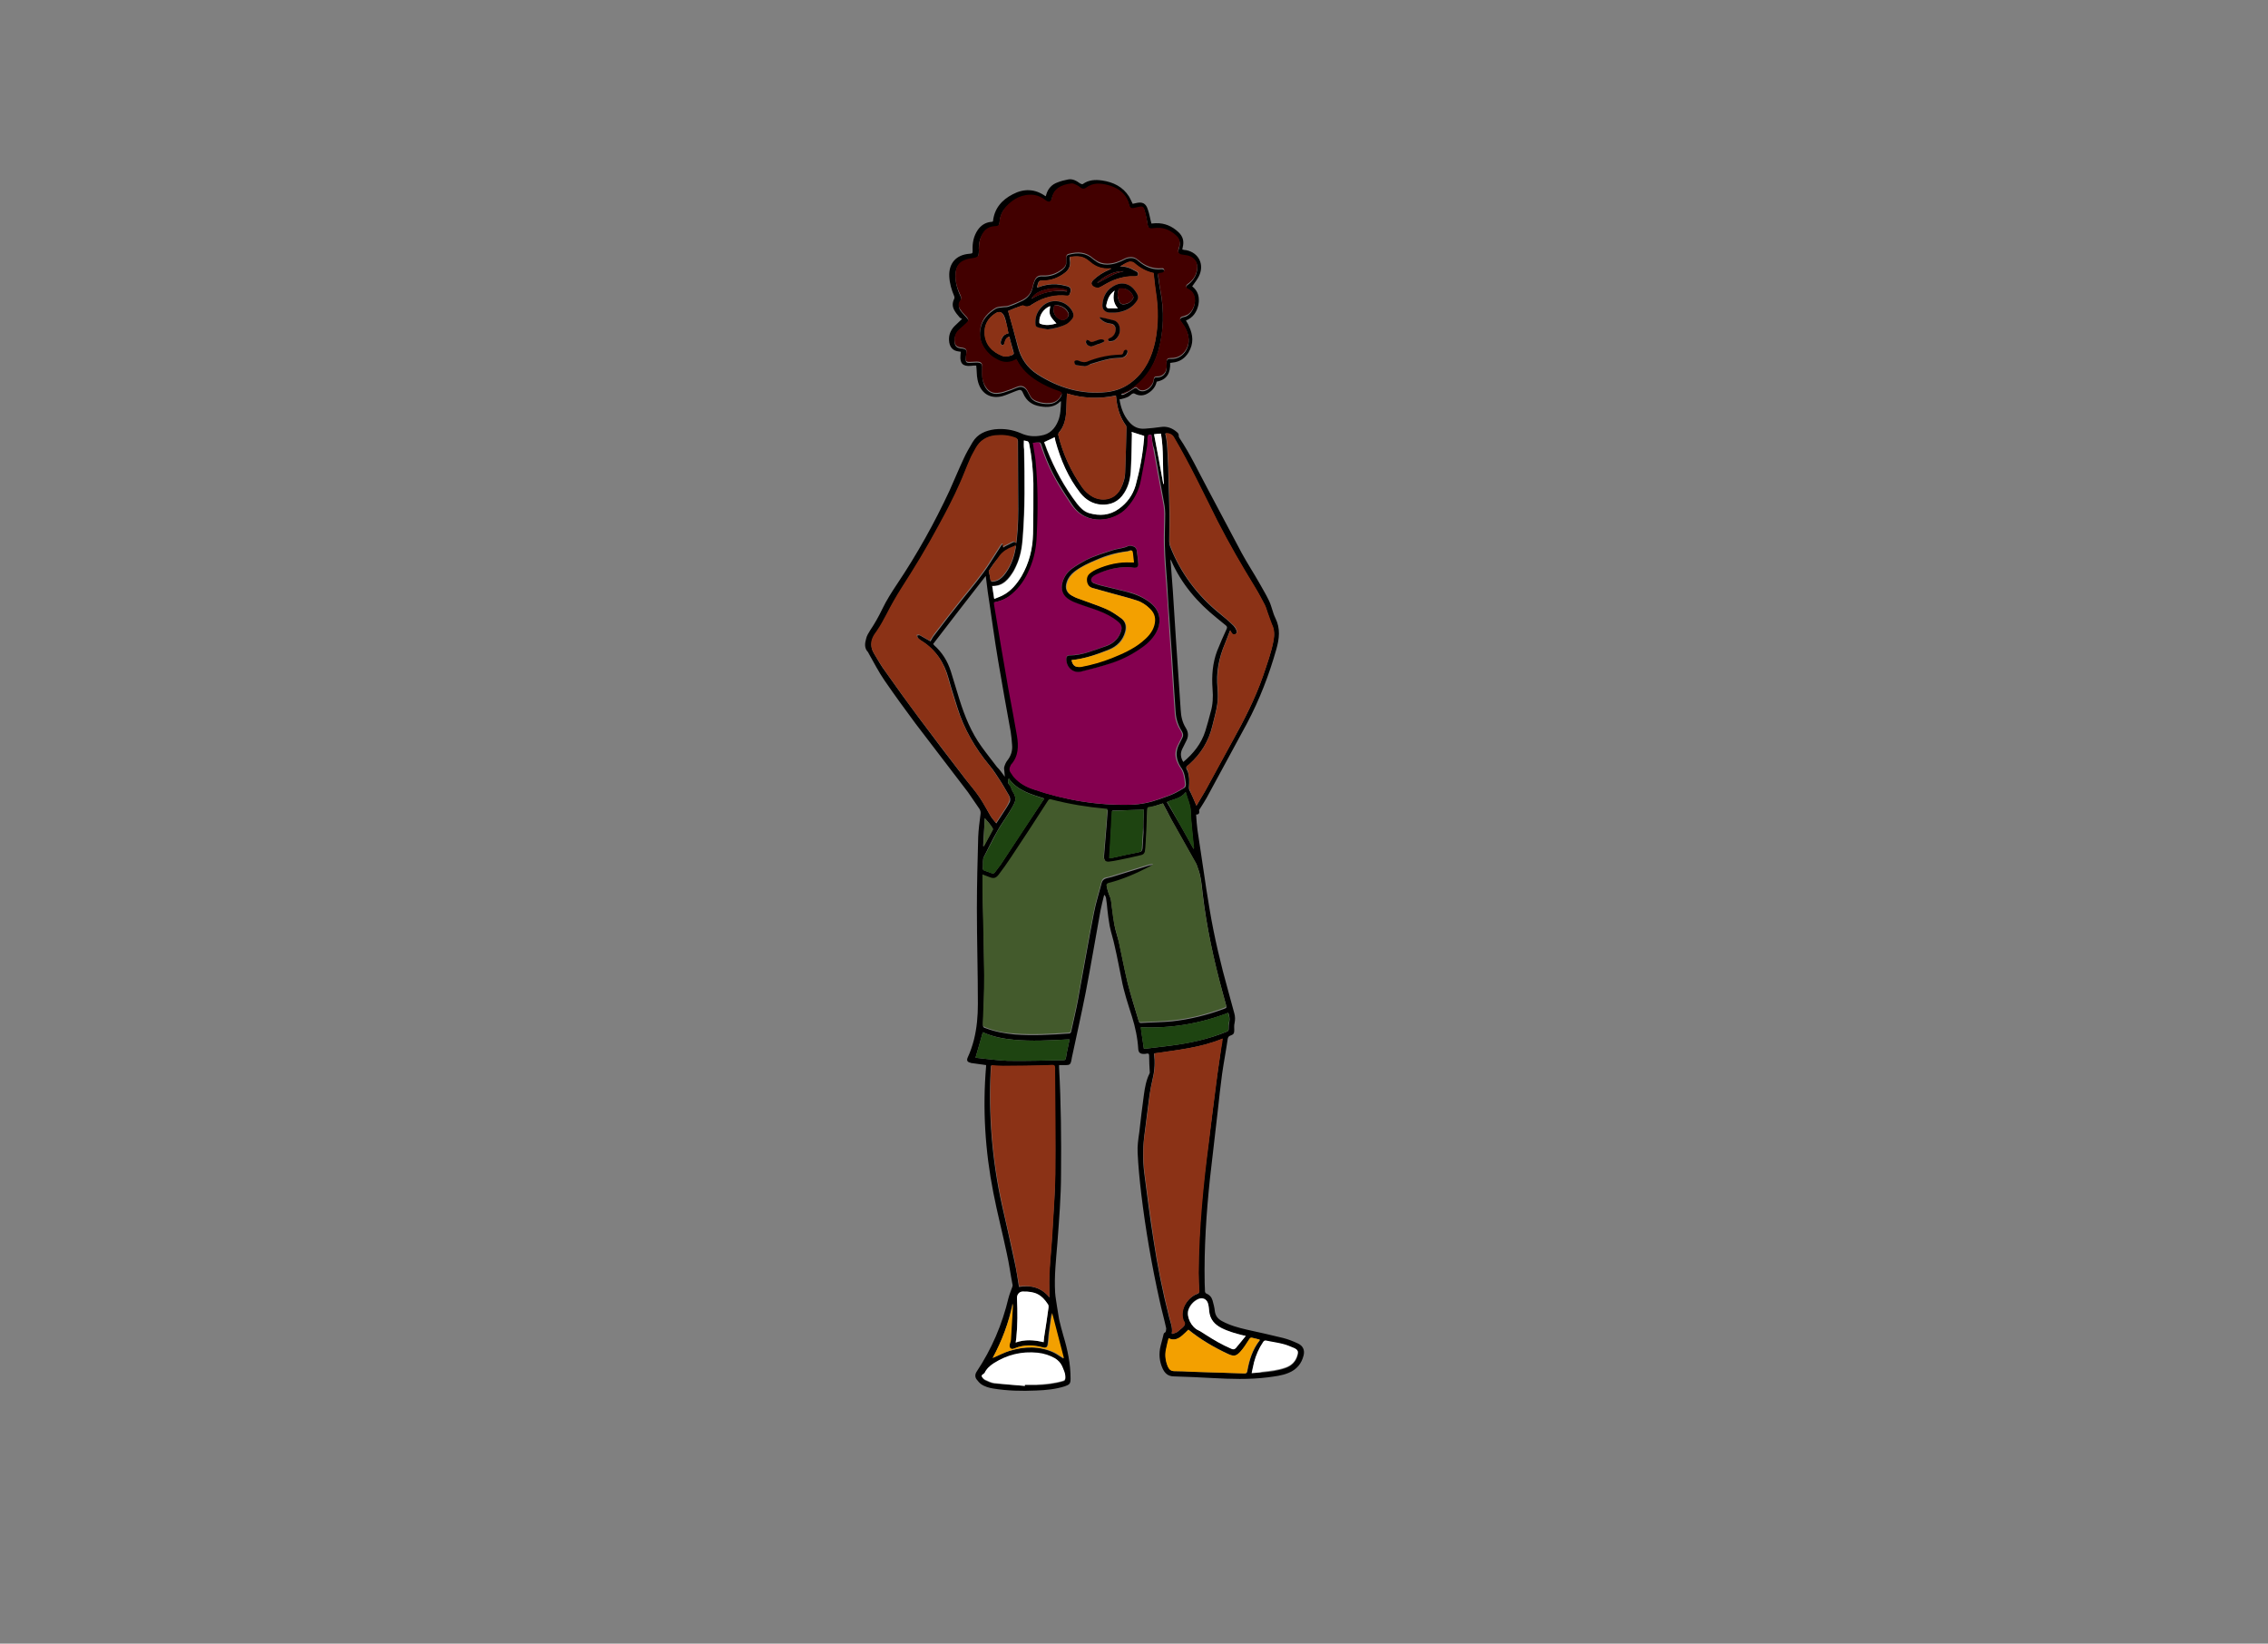 <?xml version="1.0" encoding="utf-8"?>
<!-- Generator: Adobe Illustrator 22.1.0, SVG Export Plug-In . SVG Version: 6.00 Build 0)  -->
<svg version="1.1" id="Слой_3" xmlns="http://www.w3.org/2000/svg" xmlns:xlink="http://www.w3.org/1999/xlink" x="0px" y="0px"
	 viewBox="0 0 690 500" style="enable-background:new 0 0 690 500;" xml:space="preserve">
<rect x="0" y="0" width="690" height="500" fill="#808080" stroke="none"/>
<style type="text/css">
	.st0{clip-path:url(#SVGID_2_);}
	.st1{clip-path:url(#SVGID_4_);}
	.st2{clip-path:url(#SVGID_4_);fill:#84004F;}
	.st3{clip-path:url(#SVGID_4_);fill:#435A2C;}
	.st4{clip-path:url(#SVGID_4_);fill:#420000;}
	.st5{clip-path:url(#SVGID_4_);fill:#8B3216;}
	.st6{clip-path:url(#SVGID_4_);fill:#F3A000;}
	.st7{clip-path:url(#SVGID_4_);fill:#FFFFFF;}
	.st8{clip-path:url(#SVGID_4_);fill:#1E4411;}
</style>
<g>
	<g>
		<defs>
			<rect id="SVGID_1_" x="182" y="33" width="296.1" height="412"/>
		</defs>
		<clipPath id="SVGID_2_">
			<use xlink:href="#SVGID_1_"  style="overflow:visible;"/>
		</clipPath>
		<g class="st0">
			<defs>
				<rect id="SVGID_3_" x="182" y="33" width="296.1" height="412"/>
			</defs>
			<clipPath id="SVGID_4_">
				<use xlink:href="#SVGID_3_"  style="overflow:visible;"/>
			</clipPath>
			<path class="st1" d="M363.9,247.8c0.1,1.6,0.2,3.1,0.4,4.6c0.6,4,1.2,8,1.8,12c0.6,4.1,1.2,8.2,1.9,12.2c1.4,8.4,3.4,16.8,5.7,25
				c0.6,2.2,1.2,4.4,1.8,6.6c0.3,1,0.3,2,0.1,3c-0.2,0.7-0.1,1.5-0.1,2.2c0,0.9-0.2,1.3-1.1,1.6c-0.6,0.2-0.8,0.5-0.9,1.1
				c-0.5,3.5-1.2,7.1-1.7,10.6c-0.5,3.7-0.9,7.4-1.3,11.1c-0.8,6.9-1.6,13.9-2.4,20.8c-1.1,10.5-1.8,21.1-1.6,31.7
				c0,0.9,0.1,1.7,0.1,2.6c0,0.2,0.2,0.5,0.4,0.6c1,0.4,1.6,1.1,1.9,2.1c0.3,1.1,0.6,2.2,0.7,3.3c0.2,1.4,0.9,2.3,2.2,3
				c2.4,1.3,5,2,7.6,2.6c3.6,0.8,7.3,1.6,10.9,2.5c1.6,0.4,3.1,1,4.6,1.7c1.5,0.7,2.1,2,1.7,3.6c-0.6,2.5-2.1,4.3-4.5,5.3
				c-2.1,0.9-4.3,1.1-6.5,1.4c-5.6,0.7-11.2,0.5-16.8,0.2c-3.9-0.2-7.7-0.4-11.6-0.5c-1.8,0-2.8-0.9-3.5-2.4c-1-2.2-1.2-4.5-0.6-6.9
				c0.3-1,0.5-2,0.8-3.1c0.1-0.4,0.1-0.8,0.6-1c0.2-0.1,0.3-0.8,0.3-1.2c-0.6-2.8-1.4-5.6-2-8.4c-2.4-10.8-4.3-21.7-5.6-32.6
				c-0.5-4.2-0.9-8.3-1.1-12.5c-0.1-2,0.2-4.1,0.5-6.1c0.4-3.8,0.9-7.6,1.4-11.4c0.3-2.2,0.7-4.5,1.7-6.5c0.1-0.1,0.1-0.3,0.1-0.4
				c-0.1-1.7-0.2-3.4-0.2-5.1c0-0.5-0.2-0.7-0.7-0.6c-0.3,0.1-0.6,0.1-1,0.1c-1,0-1.5-0.4-1.6-1.4c-0.2-3.4-0.9-6.7-1.9-9.9
				c-1.2-3.8-2.5-7.6-3.2-11.5c-0.7-3.4-1.3-6.7-2.1-10.1c-0.4-2-1.1-4-1.5-6c-0.3-1.6-0.5-3.3-0.7-5c-0.1-1.1-0.2-2.3-0.4-3.4
				c0-0.3-0.2-0.7-0.4-1c-0.1,0-0.1,0-0.2,0c-0.4,1.6-0.8,3.2-1.1,4.7c-1.5,8.3-2.9,16.6-4.5,24.9c-1.3,6.6-2.8,13.2-4.2,19.8
				c-0.1,0.4-0.1,0.8-0.2,1.1c-0.2,0.9-0.5,1.2-1.5,1.2c-0.7,0-1.4,0-2.2,0c0,0.2,0,0.4,0,0.7c0.6,10.8,0.7,21.6,0.6,32.4
				c0,7-0.6,14-1.1,20.9c-0.4,5-1,10.1-0.7,15.2c0.1,1.5,0.4,2.9,0.6,4.4c0.2,1.2,0.4,2.5,0.6,3.7c0.4,1.7,0.8,3.3,1.3,5
				c1.3,4.3,2.2,8.6,2.2,13.1c0,1.5-0.3,1.8-1.7,2.3c-2.8,0.9-5.8,1.2-8.8,1.3c-4.4,0.2-8.7,0.1-13-0.6c-1.3-0.2-2.7-0.6-3.8-1.4
				c-0.5-0.4-0.9-0.9-1.3-1.4c-0.5-0.7-0.5-1.5,0-2.3c4.6-6.9,7.8-14.4,9.7-22.4c0.3-1.2,0.8-2.3,1.2-3.5c0.1-0.3,0.1-0.6,0-0.8
				c-0.6-3.1-1-6.2-1.7-9.3c-1.3-6.2-2.9-12.3-4.1-18.5c-2.5-12.7-3.3-25.5-2.2-38.4c0-0.1,0-0.2,0-0.4c-1.4-0.2-2.9-0.4-4.3-0.6
				c-0.1,0-0.3,0-0.4-0.1c-1-0.2-1.3-0.7-0.9-1.6c0.8-1.7,1.4-3.5,1.9-5.4c0.9-3.6,1.2-7.2,1.2-10.9c0-9.7-0.3-19.4-0.3-29.1
				c0-7.3,0.2-14.5,0.4-21.7c0.1-2.3,0.4-4.6,0.7-6.9c0.1-0.6,0-1.1-0.3-1.6c-1.2-1.7-2.3-3.4-3.5-5.1c-5.3-7-10.6-13.8-15.9-20.8
				c-3.2-4.3-6.4-8.7-9.5-13.2c-1.8-2.6-3.2-5.4-4.8-8.2c-0.1-0.1-0.1-0.3-0.2-0.4c-1.2-1.2-1-2.7-0.6-4.1c0.2-0.9,0.7-1.7,1.2-2.5
				c1.4-2.1,2.6-4.2,3.7-6.5c1.3-2.7,2.9-5.2,4.5-7.6c6.1-9.1,11.4-18.6,16-28.5c1.4-3.1,2.7-6.3,4.2-9.5c0.8-1.8,1.8-3.5,2.8-5.2
				c1.5-2.5,3.9-3.5,6.7-3.9c2.8-0.3,5.5,0.1,8,1.2c2,0.9,4,1.1,6.1,0.7c2.6-0.4,4.2-2,5.2-4.4c0.8-1.9,0.8-4,0.9-6
				c-0.1,0-0.2,0-0.2,0c-1.8,1.8-3.9,1.9-6.2,1.5c-2.4-0.4-4.1-1.6-5.1-3.9c-0.5-1.2-0.8-1.3-2.1-0.8c-1.4,0.5-2.8,1.2-4.2,1.6
				c-3.8,1-6.8-0.9-7.6-5c-0.3-1.4-0.2-2.8-0.4-4.3c-0.5,0-1.1,0-1.7,0.1c-2.4,0.2-3.3-0.8-3.1-3.2c0-0.4,0.1-0.7,0.1-1.1
				c-0.3,0-0.5-0.1-0.7-0.1c-1.6-0.2-2.5-1.1-2.8-2.7c-0.3-1.9,0.2-3.5,1.5-4.9c0.7-0.7,1.5-1.4,2.4-2.3c-0.2-0.1-0.5-0.2-0.7-0.4
				c-0.6-0.7-1.3-1.5-1.7-2.3c-0.6-1.1-0.6-2.2,0-3.4c0.1-0.2,0.1-0.6,0-0.8c-0.8-1.9-1.4-3.9-1.5-6c-0.2-4,2.1-6.6,6.1-6.9
				c1-0.1,1-0.1,1-1.1c-0.1-2.2,0.3-4.3,1.6-6.2c1-1.4,2.3-2.2,3.9-2.4c0.2,0,0.4,0,0.6-0.1c0,0,0,0,0.1-0.1c0.4-3.9,2.7-6.5,6-8.2
				c3.4-1.8,6.8-1.7,10,0.6c0.1-0.2,0.2-0.3,0.2-0.5c0.5-1.8,1.7-3.1,3.4-3.7c1-0.4,2.1-0.7,3.2-0.9c1.4-0.3,2.6,0.4,3.7,1.2
				c0.2,0.1,0.6,0.3,0.8,0.2c1.8-1.3,3.8-1.4,5.9-1.1c3.4,0.5,6.3,1.9,8.2,4.9c0.4,0.7,0.7,1.4,1.1,2.2c0.3-0.1,0.6-0.1,0.9-0.2
				c2-0.5,3.1,0,3.7,1.9c0.5,1.4,0.7,2.9,1.1,4.3c0.4,0,0.8-0.1,1.3-0.1c2.7-0.1,5,0.9,6.9,2.7c1.4,1.3,1.8,2.8,1.3,4.7
				c0,0.2-0.1,0.3-0.1,0.6c0.4,0.1,0.8,0.2,1.2,0.2c3.9,0.8,5.6,4.5,3.8,8c-0.5,1-1.3,2-2,3c1.8,1.4,2.3,3.3,1.9,5.6
				c-0.5,2.2-1.6,3.9-3.8,4.8c0.3,0.6,0.7,1.1,0.9,1.7c1.3,2.7,1.5,5.3-0.1,8c-1.1,1.8-2.7,2.9-4.9,3.1c-0.2,0-0.4,0.1-0.7,0.1
				c0.1,3-0.9,5.1-4.1,5.7c-0.3,1.4-1.1,2.5-2.3,3.3c-1.4,1-2.9,1.2-4.5,0.3c-0.2-0.1-0.5,0-0.7,0.1c-0.4,0.3-0.8,0.7-1.2,0.9
				c-0.8,0.4-1.7,0.6-2.5,0.8c0-0.1-0.1-0.1-0.1-0.2c0,0.1-0.1,0.2,0,0.3c0.4,2.4,1.2,4.7,2.8,6.6c1.3,1.6,2.9,2.4,5,2.2
				c1.6-0.1,3.2-0.3,4.7-0.5c1.9-0.3,3.5,0.3,4.9,1.5c0.4,0.3,0.7,0.7,0.6,1.3c0,0.1,0.1,0.3,0.2,0.5c3.3,4.9,5.8,10.3,8.6,15.5
				c3.5,6.5,6.9,13.1,10.4,19.6c1.7,3.1,3.6,6,5.3,9c1,1.8,2.1,3.6,3,5.5c0.8,1.7,1.1,3.6,1.9,5.2c1.6,3.2,1.2,6.3,0.3,9.5
				c-2.2,7.8-5.1,15.3-8.9,22.5c-4.1,7.6-8.2,15.1-12.3,22.7c-0.6,1.1-1.3,2.1-1.9,3.1c-0.2,0.3-0.4,0.5-0.4,0.8
				C365,247.5,364.6,247.8,363.9,247.8 M350.3,132.3c-0.9-0.1-0.9-0.1-0.9,0.8c0,0.8,0,1.7-0.1,2.5c-0.6,3.5-1.2,6.9-1.9,10.4
				c-0.7,3.3-2.1,6.1-4.4,8.6c-3.9,4.1-12.4,5.6-16.8-1.1c-1.4-2.1-2.8-4.2-4.1-6.4c-2.3-3.8-4-7.8-5.3-12c-0.1-0.2-0.3-0.5-0.5-0.5
				c-0.6,0-1.2,0-1.8,0.1c0,0.2,0.1,0.4,0.1,0.6c0.2,1.5,0.5,3,0.7,4.4c0.8,7.7,0.8,15.5,0.4,23.3c-0.2,3.5-0.8,6.9-2.2,10.1
				c-1.3,2.9-3,5.6-5.4,7.6c-1.6,1.3-3.4,2.1-5.4,2.5c0,0.2,0,0.4,0,0.6c1.5,8.6,2.9,17.3,4.4,25.9c0.8,4.7,1.7,9.4,2.6,14.2
				c0.5,3.2,0.5,6.3-1.9,8.8c0,0,0,0,0,0.1c-0.5,0.8-0.6,1.6,0,2.3c0.3,0.5,0.6,0.9,1,1.4c1.5,1.8,3.5,2.8,5.7,3.6
				c9.6,3.3,19.5,5,29.7,4.7c3-0.1,5.8-0.7,8.6-1.7c1.3-0.5,2.7-0.9,4-1.5c1.2-0.5,2.4-1.3,3.5-1.9c0.4-0.2,0.5-0.7,0.5-1.2
				c-0.2-1.8-0.4-3.7-1.6-5.2c-0.2-0.3-0.3-0.6-0.5-0.9c-0.9-1.9-1-3.8-0.1-5.7c0.4-0.7,0.7-1.5,1.1-2.2c0.4-0.7,0.3-1.3-0.1-2
				c-1.1-1.7-1.7-3.5-1.9-5.5c-0.1-2-0.3-3.9-0.4-5.9c-0.2-3.7-0.5-7.4-0.7-11c-0.2-3.4-0.5-6.8-0.7-10.2c-0.3-4.1-0.6-8.2-0.8-12.3
				c-0.3-3.9-0.6-7.7-0.7-11.6c-0.1-3.3,0.1-6.5,0.1-9.8c0-0.8-0.1-1.6-0.2-2.4c-1-5.7-2.1-11.4-3.1-17.1
				C350.6,135.2,350.5,133.8,350.3,132.3 M353.8,244.4c-1.5,0.5-2.9,0.9-4.3,1.4c-0.2,0.1-0.3,0.4-0.4,0.6c-0.1,2.6-0.2,5.3-0.3,7.9
				c-0.1,1.5-0.1,3-0.3,4.4c-0.1,1.2-0.5,1.5-1.6,1.8c-2.1,0.5-4.3,0.9-6.4,1.4c-1,0.2-2,0.4-3,0.5c-0.9,0.1-1.4-0.4-1.6-1.3
				c0-0.3,0-0.5,0-0.8c0.3-3.2,0.5-6.5,0.8-9.7c0.1-1.4,0.2-2.8,0.3-4.2c-0.3,0-0.5-0.1-0.6-0.1c-5.5-0.5-11-1.4-16.4-2.8
				c-0.6-0.1-0.8,0-1.1,0.4c-3.8,5.8-7.5,11.5-11.3,17.3c-1.2,1.8-2.4,3.5-3.7,5.2c-0.8,1.1-1.5,1.2-2.8,0.7
				c-0.7-0.2-1.3-0.5-2.1-0.8c0,1.9,0,3.8,0,5.6c0.2,8.4,0.4,16.8,0.5,25.2c0,4.8-0.2,9.6-0.4,14.4c0,1-0.1,1,0.8,1.3
				c2.9,1.1,5.9,1.6,8.9,1.9c5.5,0.4,10.9,0.1,16.4-0.3c0.4,0,0.6-0.2,0.7-0.6c0.7-3.3,1.5-6.5,2.1-9.8c1.6-8.7,3.1-17.5,4.8-26.2
				c0.6-3.2,1.6-6.2,2.4-9.3c0.2-0.7,0.7-1.1,1.4-1.3c0.5-0.1,1.1-0.3,1.6-0.4c3.8-1.2,7.6-2.3,11.4-3.5c0.3-0.1,0.7-0.1,1.1-0.2
				c0,0.1,0,0.1,0.1,0.2c-0.3,0.2-0.7,0.4-1,0.6c-4,2.1-8.1,3.8-12.5,5c-0.2,0.1-0.6,0.4-0.6,0.6c0.1,0.7,0.3,1.4,0.5,2
				c0.2,0.8,0.7,1.5,0.8,2.3c0.2,1,0.2,2,0.4,3c0.2,1.6,0.4,3.2,0.7,4.8c0.3,1.7,0.9,3.3,1.3,4.9c0.9,4.2,1.7,8.4,2.7,12.6
				c1,3.9,2.2,7.8,3.4,11.7c0.1,0.4,0.4,0.4,0.7,0.4c3.1-0.2,6.3-0.2,9.4-0.5c5.4-0.6,10.7-1.9,15.8-3.8c0.8-0.3,0.8-0.3,0.6-1.2
				c-0.4-1.3-0.7-2.7-1.1-4c-2.7-9.8-4.8-19.7-6-29.8c-0.3-2.7-0.5-5.4-1.5-7.9c-0.1-0.4-0.3-0.8-0.4-1.1c-2.5-4.5-5.1-9-7.6-13.5
				C355.5,247.6,354.7,246,353.8,244.4 M341.1,119.9c0,0.1,0,0.1,0,0.2c0.3,0,0.6,0.1,0.9-0.1c1-0.5,2-1.1,2.9-1.7
				c0.4-0.3,0.8-0.4,1.2,0.1c0.5,0.6,1.2,0.7,1.9,0.6c1.5-0.3,2.8-1.7,3-3.2c0.1-0.8,0.4-1.1,0.9-1c1.6,0.1,2.8-0.9,3-2.5
				c0.1-0.6,0-1.2,0-1.7c0-1.1,0.2-1.5,1.4-1.4c3.6,0.1,5.7-3.3,5.3-6.3c-0.2-1.8-1.1-3.4-2.2-4.8c-0.6-0.8-0.4-1.4,0.6-1.6
				c0.5-0.1,0.9-0.2,1.3-0.5c2.3-1.4,3.5-6.4,0.1-7.9c-0.7-0.3-0.7-1-0.1-1.4c1.3-0.9,2.2-2.1,2.7-3.6c0.7-2.4,0-4.5-2.7-5.1
				c-0.6-0.2-1.3-0.2-1.9-0.3c-0.8-0.2-1.1-0.7-0.9-1.5c0.1-0.2,0.1-0.4,0.2-0.7c0.5-1.5,0.2-2.7-1-3.7c-2-1.6-4.1-2.4-6.7-2.1
				c-1.4,0.2-1.7-0.1-1.9-1.5c-0.2-1.4-0.5-2.7-0.9-4.1c-0.3-1-0.7-1.1-1.7-0.9c-0.6,0.1-1.1,0.3-1.7,0.4c-0.7,0.1-1-0.1-1.2-0.8
				c-0.2-0.6-0.4-1.2-0.6-1.8c-1.2-2.4-3.4-3.7-5.9-4.4c-2.3-0.6-4.6-0.8-6.7,0.8c-0.5,0.4-1.1,0.3-1.6,0c-0.4-0.3-0.7-0.6-1.2-0.8
				c-0.6-0.2-1.2-0.6-1.7-0.5c-3.3,0.4-5.3,1.6-5.9,4.4c-0.3,1.2-0.9,1.4-1.9,0.7c-1.1-0.8-2.2-1.5-3.5-1.6
				c-3.5-0.5-6.3,1.1-8.6,3.6c-1.2,1.2-1.8,2.8-1.9,4.5c-0.1,1.1-0.4,1.4-1.5,1.4c-1.6,0.1-2.7,0.7-3.6,2.1c-1,1.5-1.3,3.2-1.2,4.9
				c0,2.3-0.3,2.5-2.5,2.8c-0.9,0.1-1.7,0.4-2.5,0.8c-1.4,0.8-2,2.1-2.1,3.7c-0.1,2.4,0.5,4.6,1.5,6.7c0.2,0.5,0.4,1,0,1.5
				c-0.7,1-0.6,2,0,2.9c0.5,0.7,1.2,1.4,1.8,2.1c0.8,0.8,0.8,1.2-0.1,2c-0.7,0.7-1.5,1.3-2.2,2c-0.9,0.9-1.4,2.1-1.3,3.4
				c0.1,1.3,0.6,1.8,1.9,2c0.2,0,0.5,0,0.7,0.1c0.9,0.1,1.2,0.6,1,1.5c-0.1,0.6-0.2,1.2-0.2,1.8c0,0.8,0.3,1,1.1,1
				c0.7,0,1.5-0.1,2.2-0.1c1.4,0,1.8,0.4,1.7,1.8c-0.1,1.9,0,3.7,0.8,5.4c0.8,1.6,2.2,2.5,4,2.3c1.2-0.1,2.3-0.5,3.4-0.9
				c1-0.3,1.9-0.8,2.9-1.1c1.1-0.3,2,0.2,2.6,1.2c0.3,0.6,0.6,1.1,0.9,1.7c0.4,0.7,1.1,1.3,1.9,1.6c1.3,0.5,2.6,0.7,4,0.6
				c1.6-0.1,2.7-1,3.5-2.3c0.4-0.7,0.2-1.1-0.5-1.3c-2.3-0.8-4.6-1.8-6.7-3.1c-2.6-1.6-4.8-3.6-6.2-6.4c-0.1-0.1-0.1-0.2-0.2-0.3
				c-1.9,1.1-3.7,1.2-5.6,0.2c-0.8-0.4-1.6-0.9-2.3-1.5c-2.4-2.2-3.7-4.9-3-8.2c0.5-2.8,2.4-4.7,4.7-6.1c0.6-0.3,1.4-0.3,2.1-0.4
				c0.6-0.1,1.2,0,1.7-0.2c1.5-0.5,2.9-1.1,4.3-1.8c1.6-0.8,2.7-2.2,3.1-4.1c0.1-0.5,0.2-0.9,0.4-1.4c0.5-1.5,1.2-2,2.7-1.9
				c2.2,0.1,4.1-0.6,5.8-1.9c0.9-0.7,1.4-1.5,1.3-2.6c0-0.4,0-0.7,0-1.1c0-0.6,0.3-0.9,0.8-1c2.7-0.7,5.2-0.6,7.4,1.4
				c0.2,0.2,0.4,0.3,0.7,0.5c1,0.8,2.2,1.1,3.5,1.1c2,0,3.8-0.7,5.5-1.6c0.5-0.3,1.3-0.4,1.9-0.4c0.9,0,1.6,0.4,2.2,1
				c2,1.7,4.3,2.7,7,2.4c0.4,0,0.7,0.1,0.8,0.5c0.1,0.4-0.2,0.7-0.6,0.8c-0.4,0.1-0.9,0.1-1.3,0.2c0,0.2,0,0.3,0,0.5
				c0.2,1.5,0.4,3,0.7,4.5c1.2,6.2,1.1,12.3-0.6,18.4c-1.5,5.2-4.3,9.3-9,12.2C342.7,119.2,341.9,119.5,341.1,119.9 M300.8,173.7
				c0.2,1,0.4,1.6,0.5,2.3c0.2,1,0.3,1.1,1.2,0.9c1.2-0.2,2.1-0.9,2.9-1.8c2-2.4,3.1-5.3,3.6-8.3c0.6-3.9,0.8-7.8,0.8-11.7
				c0-7-0.1-13.9-0.1-20.9c0-0.5-0.2-0.7-0.7-0.9c-2-0.7-4.1-0.9-6.2-0.7c-2.7,0.3-4.7,1.5-5.9,3.9c-0.6,1.2-1.3,2.3-1.8,3.5
				c-1.1,2.4-2,4.9-3.1,7.4c-1.9,4.3-4.1,8.6-6.4,12.7c-3.5,6.5-7.3,12.8-11.3,19c-1.6,2.6-3.2,5.2-4.5,7.9c-0.9,1.7-1.7,3.4-2.9,5
				c-0.3,0.4-0.6,0.8-0.9,1.3c-1.1,1.8-1.2,3.7-0.1,5.5c1.1,1.8,2.1,3.7,3.4,5.4c3.3,4.7,6.7,9.4,10.2,14.1
				c4.7,6.3,9.4,12.5,14.2,18.7c1.5,1.9,3.1,3.7,4.4,5.7c1.2,1.8,2.2,3.7,3.3,5.6c0.5,0.8,1.1,1.4,1.7,2.2c1.1-1.7,2.2-3.3,3.2-4.9
				c0.3-0.4,0.5-0.9,0.8-1.4c0.4-0.7,0.3-1.5-0.1-2.2c-0.8-1.3-1.5-2.6-2.3-3.9c-1.2-1.8-2.3-3.7-3.7-5.3c-4.3-5.2-7.7-11-9.7-17.5
				c-0.9-3-1.9-5.9-2.7-8.9c-1.3-4.8-3.9-8.7-8.2-11.4c-0.4-0.2-0.8-0.5-1.1-0.9c-0.2-0.2-0.2-0.5-0.2-0.8c0.3,0,0.6-0.1,0.8,0
				c0.9,0.5,1.9,1.1,2.8,1.6c0.2,0.1,0.3,0.2,0.4,0.2c0.4-0.7,0.7-1.3,1.2-1.9c2.8-3.7,5.6-7.3,8.5-10.9c2.9-3.6,5.9-7.1,8.4-11
				c1.1-1.8,2.3-3.5,3.4-5.3c0.1-0.2,0.4-0.4,0.5-0.5c0.1,0,0.1,0.1,0.2,0.1c0,0.3-0.1,0.6-0.1,1c0.2-0.1,0.4-0.3,0.6-0.4
				c0.8-0.4,1.6-0.8,2.4-1.2c0.4-0.2,0.8-0.1,1,0.3c0.2,0.5-0.1,0.8-0.5,1c-0.2,0.1-0.3,0.1-0.5,0.2c-1.5,0.6-2.9,1.4-3.9,2.7
				C302.8,170.6,301.7,172.3,300.8,173.7 M356.5,405.6c0,0.1,0.1,0.1,0.1,0.2c0.5-0.2,1-0.3,1.4-0.5c0.6-0.4,1-0.9,1.6-1.3
				c0.7-0.6,1.2-1.2,0.5-2.1c-0.1-0.1-0.1-0.2-0.1-0.2c-1.3-3.5,1.6-7.2,4.3-8.1c0.4-0.1,0.5-0.4,0.5-0.8c-0.1-1.8-0.2-3.7-0.2-5.5
				c0-13.3,1.3-26.6,3.1-39.8c0.8-6.1,1.5-12.1,2.3-18.2c0.5-3.5,1-7,1.5-10.6c0.1-0.9,0.2-1.7,0.4-2.7c-6.8,2.8-13.8,3.4-20.8,4.5
				c0.3,2.6,0.2,5.1-0.4,7.5c-0.4,1.7-0.7,3.4-1,5.2c-0.5,3.7-0.9,7.3-1.4,11c-0.6,4.2-0.7,8.3-0.2,12.5c0.9,6.8,1.7,13.5,2.8,20.3
				c1.2,8,2.8,16,4.8,23.8C356.1,402.4,356.8,403.9,356.5,405.6 M364,245.1c0.8-1.4,1.7-2.9,2.6-4.4c2.8-5.1,5.5-10.2,8.3-15.2
				c3.6-6.4,6.9-12.9,9.3-19.8c1.2-3.5,2.5-7.1,3.2-10.8c0.3-1.7,0.3-3.3-0.5-4.9c-0.5-1-0.8-2-1.1-3c-0.4-1-0.6-2.1-1.1-3
				c-0.9-1.8-1.9-3.7-3-5.4c-4-6.5-7.8-13.1-11.3-19.9c-4.4-8.6-8.4-17.3-13.3-25.6c-0.5-0.9-1.6-1.4-2.6-1.2c0.2,1,0.4,1.9,0.5,2.9
				c0.2,2.5,0.3,5.1,0.4,7.6c0.1,4.9,0.3,9.7,0.4,14.6c0,2.6-0.1,5.1-0.1,7.7c0,0.5,0.1,1.1,0.3,1.6c3.2,8.1,8.3,14.9,15.1,20.4
				c1.4,1.1,2.8,2.3,4.1,3.6c0.4,0.4,0.8,1,1,1.6c0.2,0.4,0,0.9-0.5,1.1c-0.5,0.2-0.9-0.1-1.1-0.5c-0.1-0.2-0.2-0.4-0.4-0.7
				c-0.5,1.3-1,2.6-1.5,3.9c-1.9,4.4-2.8,8.9-2.3,13.7c0.1,1.6,0.2,3.3-0.1,4.9c-0.3,2.2-1,4.4-1.5,6.6c-1.1,4.6-3.5,8.5-7,11.6
				c-0.3,0.3-0.8,0.6-0.9,0.9c-0.1,0.4,0.2,0.8,0.4,1.2c0.6,1.6,0.5,3.2,0.4,4.9c0,0.3,0,0.6,0.1,0.8
				C362.6,241.8,363.3,243.4,364,245.1 M306.7,94.6c1,3.5,2,7.1,2.9,10.7c0.9,3.7,2.9,6.6,6,8.6c6.4,4.1,13.4,6.2,21,5.4
				c3-0.3,5.7-1.4,8.1-3.4c3.8-3.2,5.7-7.3,6.7-12c1-5,1-10,0.2-15c-0.3-1.9-0.4-3.8-0.7-5.8c-2.1-0.4-4.1-1.5-5.8-3
				c-0.4-0.3-1.2-0.5-1.7-0.4c-0.9,0.3-1.8,0.9-2.7,1.4c1.6-0.1,3.1,0.4,4.4,1.2c0.1,0.1,0.3,0.1,0.4,0.2c0.4,0.2,0.8,0.4,0.7,1
				c-0.1,0.5-0.6,0.6-1,0.6c-0.5,0-0.9,0-1.4,0c-2.9,0.2-5.4,1.1-7.9,2.6c-0.5,0.3-1,0.6-1.5,0.8c-0.6,0.3-1.8-0.1-2.2-0.7
				c-0.3-0.5-0.2-1,0.5-1.7c1.4-1.3,3-2.3,4.7-3c0.2-0.1,0.4-0.2,0.6-0.3c0,0-0.1-0.1-0.1-0.1c-0.1,0-0.2,0-0.3,0
				c-2.2,0.2-4.1-0.4-5.8-1.8c-0.4-0.3-0.8-0.7-1.3-1c-1.6-1.1-3.3-0.9-5.1-0.7c0,0.4,0,0.8,0.1,1.2c0.2,1.4-0.3,2.6-1.4,3.5
				c-2,1.6-4.3,2.5-6.9,2.5c-1.1,0-1.2,0.1-1.5,1.1c-0.1,0.3-0.2,0.6-0.2,1c0.2-0.1,0.3-0.1,0.4-0.1c1.8-0.7,3.6-1,5.5-0.9
				c1.1,0.1,2.2,0.3,3.3,0.6c1,0.3,1.2,0.9,0.9,1.9c-0.1,0.2-0.1,0.3-0.2,0.5c-0.1,0.4-0.4,0.5-0.8,0.5c-3.6-0.4-7,0.4-10.1,2.3
				c-0.4,0.2-0.7,0.4-1.1,0.7c-0.6,0.3-1.2,0.4-1.9,0.1c-0.2-0.1-0.4-0.1-0.6-0.1C309.6,93.4,308.1,94,306.7,94.6 M319.3,394.7
				c0-0.9-0.1-1.7-0.1-2.4c-0.2-5.7,0.6-11.3,0.9-16.9c0.3-6,0.9-12.1,0.9-18.1c0.1-10.4-0.1-20.8-0.1-31.2c0-0.6,0.1-1.5-0.2-1.8
				c-0.4-0.3-1.2-0.1-1.9-0.1c-4.6,0.1-9.1,0.1-13.7,0.2c-1.2,0-2.4-0.1-3.6-0.2c0,0.4-0.1,0.7-0.1,1.1c-0.7,13.9,0.4,27.6,3.4,41.2
				c1.3,5.7,2.6,11.4,3.8,17.1c0.6,2.6,1,5.3,1.4,7.9C313.6,390.9,316.8,391.6,319.3,394.7 M305.7,236.3c0-0.5-0.1-0.9-0.1-1.2
				c0-0.6-0.2-1.2-0.1-1.7c0.2-0.7,0.5-1.5,1-2.1c1.1-1.4,1.6-3,1.4-4.8c-0.1-1.3-0.2-2.6-0.4-3.8c-1.3-7.2-2.6-14.3-3.8-21.5
				c-1.2-7-2.1-14.1-3.2-21.2c-0.2-1.6-0.4-3.1-0.6-4.8c-5.4,6.9-10.7,13.8-16,20.7c0.1,0.1,0.2,0.2,0.2,0.3
				c2.5,2.2,4.2,4.9,5.2,8.1c0.9,2.8,1.7,5.7,2.6,8.5c1.6,5.1,3.6,10,6.7,14.3c1.5,2.1,3.2,4.2,4.7,6.2
				C304.2,234.2,304.9,235.2,305.7,236.3 M360,231.8c3.1-2.6,5.5-5.6,6.7-9.4c0.6-1.9,1.1-3.8,1.6-5.7c0.7-2.3,0.8-4.7,0.6-7.1
				c-0.3-4,0-7.9,1.4-11.6c0.9-2.3,1.9-4.5,2.9-6.7c0.2-0.5,0.1-0.7-0.2-1c-0.9-0.7-1.8-1.5-2.7-2.2c-6-4.8-10.9-10.5-14-17.6
				c0-0.1-0.1-0.1-0.2-0.3c0,0.5,0,0.9,0.1,1.3c0.2,2.7,0.4,5.3,0.6,8c0.3,4.7,0.6,9.4,0.9,14.1c0.5,7.4,1,14.9,1.5,22.3
				c0.1,2,0.5,3.9,1.6,5.6c0.8,1.3,0.8,2.6,0.1,3.9c-0.4,0.8-0.8,1.6-1.2,2.4C359,229.2,359.2,230.5,360,231.8 M324.6,119.7
				c-0.1,1.8-0.1,3.5-0.2,5.2c-0.1,2.4-0.6,4.8-2.3,6.7c-0.1,0.2-0.1,0.5-0.1,0.8c1.4,5.8,3.9,11.1,7.3,15.9c0.8,1.1,1.8,2,3,2.7
				c2.6,1.5,6.7,1.4,8.7-2.5c0.8-1.5,1.3-3.1,1.3-4.8c0.2-4.6,0.3-9.1,0.4-13.7c0-0.3-0.1-0.6-0.3-0.8c-1.4-2-2.2-4.2-2.6-6.6
				c-0.1-0.8-0.2-1.5-0.3-2.3C334.4,121.4,329.4,121.2,324.6,119.7 M383.2,407.5c-0.5-0.1-1.1-0.3-1.6-0.4c-1.2-0.3-1.1-0.3-1.8,0.8
				c-0.7,1.1-1.4,2.2-2.3,3.2c-1.3,1.4-2,1.6-3.8,0.8c-4.3-2-8.4-4.4-12.1-7.4c-0.6,0.6-1.2,1.2-1.9,1.8c-1.2,1-2.5,1.6-4.1,0.8
				c-0.3,1.2-0.5,2.3-0.8,3.4c-0.4,1.8-0.2,3.6,0.6,5.3c0.4,0.8,0.9,1.3,1.9,1.3c1.9,0,3.7,0.1,5.6,0.2c5.2,0.2,10.5,0.3,15.7,0.5
				c0.5,0,0.8-0.1,0.9-0.7c0.6-3.4,1.6-6.6,3.8-9.4C383.2,407.6,383.2,407.6,383.2,407.5 M311.8,421.6l0-0.2c1.1,0,2.3,0,3.4,0
				c2.8-0.1,5.6-0.4,8.3-1.2c0.5-0.1,0.6-0.4,0.6-0.9c0-1.3-0.6-2.5-1-3.6c-0.4-1-1.1-1.8-2.1-2.3c-1.6-1-3.4-1.5-5.3-1.7
				c-4.8-0.5-9.3,0.6-13.4,3.2c-1.2,0.7-2.1,1.7-2.8,3c-0.1,0.1-0.2,0.3-0.4,0.3c-0.5,0.2-0.5,0.6-0.2,1c0.2,0.3,0.5,0.5,0.8,0.7
				c0.9,0.4,1.8,0.9,2.8,1C305.6,421.1,308.7,421.4,311.8,421.6 M306.9,236.8c-0.4,0.9-0.3,1.6,0.4,2.2c0.1,0.1,0.2,0.3,0.2,0.4
				c0.3,0.6,0.4,1.2,0.8,1.7c0.7,1.1,0.8,2.3,0.2,3.4c-0.5,1.1-1.2,2.1-1.8,3.1c-1.1,1.8-2.4,3.5-3.4,5.4c-1.4,2.4-2.6,5-3.9,7.5
				c-0.2,0.3-0.3,0.6-0.3,1c-0.1,0.9,0,1.8-0.1,2.6c0,0.4,0.1,0.5,0.5,0.7c0.7,0.3,1.5,0.5,2.2,0.8c0.4,0.2,0.7,0.1,1-0.3
				c0.6-0.8,1.2-1.6,1.8-2.4c4.1-6.2,8.1-12.4,12.2-18.5c0.3-0.5,0.6-0.9,1-1.5C313.7,241.6,309.5,240.5,306.9,236.8 M296.8,321.7
				c0,0,0.1,0.1,0.3,0.1c3.2,0.3,6.4,0.8,9.5,0.9c5.7,0.1,11.4-0.1,17.2-0.2c0.1,0,0.4-0.2,0.4-0.4c0.2-0.5,0.2-1.1,0.3-1.6
				c0.3-1.4,0.6-2.8,0.9-4.3c-0.3,0-0.5,0-0.7,0c-5.4,0.3-10.8,0.6-16.2,0.1c-3.2-0.3-6.4-0.9-9.3-2.2c-0.1,0-0.2-0.1-0.2-0.1
				C298.3,316.5,297.6,319.1,296.8,321.7 M344.3,131.4c0,0.2,0,0.4,0,0.6c-0.1,3.5-0.1,7.1-0.3,10.6c-0.1,2.6-0.6,5.1-2,7.3
				c-1.6,2.6-4,3.8-7.1,3.6c-2.6-0.2-4.7-1.5-6.3-3.5c-3.7-4.7-6.1-10.1-7.6-15.9c-0.1-0.4-0.2-0.8-0.2-1.1c-1.1,0.5-2.1,1-3.2,1.5
				c0.3,0.8,0.6,1.6,0.9,2.4c2.3,5.8,5.3,11.3,9.1,16.3c1,1.3,2.1,2.5,3.7,2.9c3.2,0.9,6.3,0.7,9-1.3c2.5-1.8,4.3-4.2,5.1-7.1
				c1.4-4.8,2.3-9.6,2.6-14.6c0-0.2,0-0.5,0-0.5C346.7,132.2,345.5,131.8,344.3,131.4 M348,319c0.2,0,0.4,0,0.6,0
				c2.5-0.3,5-0.6,7.5-0.9c5.9-0.8,11.7-2,17.2-4.3c0.4-0.2,0.5-0.4,0.5-0.7c0-0.7,0-1.5,0.2-2.2c0.2-1,0-1.9-0.3-2.8
				c-8.6,3.3-17.4,4.8-26.6,4.4C347.3,314.6,347.7,316.7,348,319 M311.5,134c0,0.9,0,1.8,0,2.6c0.2,8.9,0.3,17.9-0.4,26.8
				c-0.2,3-0.7,6-2,8.7c-0.3,0.5-0.5,1.1-0.8,1.6c-1.5,2.4-3.2,4.6-6.5,4.5c0.2,1.3,0.4,2.5,0.6,3.9c1-0.4,2-0.7,2.8-1.2
				c2.5-1.3,4.1-3.4,5.5-5.7c2.4-4,3.4-8.3,3.5-12.9c0.2-5.1,0.2-10.2,0.1-15.3c0-4.1-0.4-8.2-1.3-12.2c0-0.2-0.2-0.5-0.4-0.6
				C312.3,134.2,311.9,134.1,311.5,134 M348,246.3c-3.2,0.1-6.4,0.2-9.6,0.3c-0.3,4.7-0.6,9.6-0.8,14.4c0.4,0,0.7-0.1,1-0.1
				c2.7-0.6,5.3-1.2,8-1.7c0.7-0.1,0.9-0.4,1-1.1c0.1-1.6,0.2-3.3,0.3-4.9C347.8,250.9,347.9,248.6,348,246.3 M317.5,408.3
				c0.1-0.6,0.1-1.2,0.2-1.8c0.4-2.9,0.9-5.9,1.3-8.8c0-0.3,0-0.6-0.1-0.8c-2-3.2-4-4.1-7.8-4c-1.1,0-1.8,1-1.7,2.1
				c0.2,4,0.2,8-0.2,12c0,0.4-0.1,0.9-0.2,1.4C311.9,407.4,314.7,407.6,317.5,408.3 M379,406.4c-0.4-0.1-0.5-0.2-0.7-0.2
				c-2.3-0.5-4.7-1.2-6.8-2.3c-2.1-1.1-3.4-2.6-3.7-5c-0.1-0.7-0.1-1.5-0.3-2.2c-0.3-1.6-1.8-2.2-3.2-1.5c-1.3,0.7-2.3,1.8-2.8,3.2
				c-0.7,2.1,0.9,5.2,3,6.2c0.7,0.3,1.4,0.8,2,1.2c2.6,1.6,5.2,3.2,8,4.4c0.6,0.2,1,0.2,1.4-0.2C377,408.9,378,407.7,379,406.4
				 M380.8,417.7c1.2-0.1,2.3-0.1,3.3-0.2c2.4-0.2,4.7-0.5,7-1.3c1.9-0.7,3.2-2,3.7-3.9c0.3-1.1,0.1-1.6-0.9-2
				c-1.1-0.5-2.1-1-3.2-1.2c-1.8-0.4-3.6-0.7-5.4-1.1c-0.4-0.1-0.7,0-0.9,0.4c-1.3,1.9-2.2,4-2.8,6.2
				C381.2,415.5,381,416.5,380.8,417.7 M306.8,101.4c-0.3-1.3-0.5-2.6-0.8-3.8c-0.1-0.5-0.3-1-0.5-1.5c-0.6-1.2-1.5-1.5-2.6-0.8
				c-2.3,1.4-3.5,3.6-3.3,6.3c0.3,3.3,2.3,5.4,5.2,6.6c1.1,0.4,2.2,0.2,3.2-0.2c0.4-0.2,0.5-0.4,0.4-0.8c-0.2-0.6-0.3-1.2-0.5-1.8
				c-0.3-1-0.6-2-0.8-3c-0.9,0.3-1.2,0.9-1.4,1.7c-0.1,0.4-0.2,0.9-0.7,0.9c-0.5-0.1-0.6-0.6-0.5-1.1c0.1-0.4,0.2-0.8,0.4-1.1
				C305.3,102,305.9,101.6,306.8,101.4 M302,413.1c1.7-0.7,3.3-1.6,5-2.1c4.6-1.4,9.2-1.6,13.6,0.5c1,0.5,1.9,1.2,2.9,1.8
				c-1.2-4.6-2.4-9.2-3.6-13.8c-0.3,1.9-0.5,3.8-0.8,5.7c-0.2,1.3-0.2,2.5-0.4,3.8c-0.1,0.8-0.6,1.2-1.4,1c-3-0.8-6-1-8.9,0.3
				c-0.9,0.4-1.6-0.2-1.4-1.2c0.1-0.6,0.3-1.2,0.4-1.8c0.2-3.4,0.4-6.8,0.6-10.2c0-0.2,0-0.3,0-0.5
				C306.9,402.3,304.9,407.9,302,413.1 M363.1,258.2c0,0,0.1,0,0.1-0.1c0-0.3-0.1-0.6-0.1-0.9c-0.3-3.5-0.8-7.1-0.9-10.6
				c-0.1-2-1-3.6-1.5-5.6c-1.5,2-3.7,2.1-5.7,3C357.8,248.7,360.5,253.4,363.1,258.2 M353.9,147.2c0.1,0,0.1,0,0.2,0
				c-0.5-5.1,0-10.2-0.9-15.3c-0.7,0.1-1.3,0.1-2.1,0.2C352.1,137.2,353,142.2,353.9,147.2 M299.6,248.9c-0.2,2.9-0.3,5.7-0.5,8.5
				c0.1,0,0.1,0,0.2,0c0.9-1.7,1.8-3.3,2.7-5c0.1-0.2,0-0.5-0.2-0.7C301.3,250.8,300.5,249.9,299.6,248.9 M313.8,90.9
				c3.4-2.1,7-2.8,10.8-2.2c-0.1-0.5,0-0.5-0.6-0.6c-1.9-0.5-3.9-0.5-5.8,0C316.6,88.5,314.9,89.1,313.8,90.9 M341.9,82.5
				c-3.2-0.1-5.8,1.5-8.1,3.5c0.3,0,0.5-0.1,0.7-0.2c1.5-0.8,3-1.7,4.5-2.4C339.9,83,340.9,82.8,341.9,82.5"/>
			<path class="st2" d="M350.3,132.3c0.2,1.5,0.3,2.9,0.6,4.4c1,5.7,2.1,11.4,3.1,17.1c0.1,0.8,0.2,1.6,0.2,2.4
				c0,3.3-0.2,6.5-0.1,9.8c0.1,3.9,0.4,7.8,0.7,11.6c0.3,4.1,0.6,8.2,0.8,12.3c0.2,3.4,0.5,6.8,0.7,10.2c0.2,3.7,0.5,7.4,0.7,11
				c0.1,2,0.3,3.9,0.4,5.9c0.1,2,0.8,3.8,1.9,5.5c0.4,0.7,0.5,1.3,0.1,2c-0.4,0.7-0.7,1.5-1.1,2.2c-1,1.9-0.9,3.8,0.1,5.7
				c0.2,0.3,0.3,0.6,0.5,0.9c1.2,1.5,1.4,3.4,1.6,5.2c0,0.5-0.1,0.9-0.5,1.2c-1.2,0.7-2.3,1.4-3.5,1.9c-1.3,0.6-2.7,1-4,1.5
				c-2.8,1-5.6,1.6-8.6,1.7c-10.2,0.2-20.1-1.4-29.7-4.7c-2.1-0.7-4.1-1.8-5.7-3.6c-0.4-0.4-0.6-0.9-1-1.4c-0.6-0.8-0.4-1.6,0-2.3
				c0,0,0,0,0-0.1c2.4-2.6,2.4-5.7,1.9-8.8c-0.8-4.7-1.7-9.4-2.6-14.2c-1.5-8.6-3-17.3-4.4-25.9c0-0.2,0-0.4,0-0.6
				c2-0.3,3.8-1.1,5.4-2.5c2.5-2.1,4.2-4.7,5.4-7.6c1.4-3.2,2.1-6.6,2.2-10.1c0.4-7.8,0.4-15.5-0.4-23.3c-0.2-1.5-0.5-3-0.7-4.4
				c0-0.2-0.1-0.4-0.1-0.6c0.7,0,1.3-0.1,1.8-0.1c0.2,0,0.4,0.3,0.5,0.5c1.3,4.2,3.1,8.2,5.3,12c1.3,2.2,2.7,4.3,4.1,6.4
				c4.4,6.6,12.9,5.2,16.8,1.1c2.3-2.5,3.8-5.3,4.4-8.6c0.7-3.4,1.3-6.9,1.9-10.4c0.1-0.8,0.1-1.7,0.1-2.5
				C349.3,132.2,349.3,132.2,350.3,132.3 M343.2,172.5c0.5,0,1.2,0.1,1.9,0.1c0.8,0,1.2-0.3,1.2-1.1c-0.1-1.4-0.2-2.9-0.5-4.3
				c-0.1-0.4-0.5-0.9-0.8-1c-0.6-0.2-1.4-0.3-1.9-0.1c-1.5,0.7-3.1,0.7-4.6,1.2c-2.8,0.9-5.5,1.7-8.1,3c-1.5,0.8-3,1.7-4.4,2.7
				c-1.3,1-2.2,2.3-2.7,3.9c-0.7,2.2,0,4.2,2,5.4c0.8,0.5,1.7,0.9,2.6,1.2c2.1,0.8,4.2,1.4,6.3,2.2c2.1,0.8,4.1,1.8,5.8,3.2
				c1.3,1,1.5,2,0.9,3.5c-0.8,2-2.2,3.3-4.2,4c-3.7,1.3-7.3,2.9-11.3,2.9c-0.7,0-1,0.4-1,1.1c0,2.5,2.1,4.4,4.5,3.8
				c2.9-0.7,5.8-1.4,8.7-2.4c3.2-1.1,6.3-2.5,9.1-4.4c2-1.3,3.8-2.9,5-5c1.6-2.9,1.6-6.4-1.6-9c-2.1-1.7-4.5-2.8-7.1-3.4
				c-2.7-0.7-5.5-1.3-8.2-2c-0.7-0.2-1.5-0.4-2.1-0.7c-1-0.4-1.1-1.3-0.2-2c0.3-0.3,0.7-0.5,1.1-0.7
				C336.6,173.3,339.7,172.5,343.2,172.5"/>
			<path class="st3" d="M353.8,244.4c0.8,1.6,1.6,3.2,2.5,4.7c2.5,4.5,5.1,9,7.6,13.5c0.2,0.4,0.3,0.8,0.4,1.1
				c1,2.6,1.2,5.2,1.5,7.9c1.2,10.1,3.4,20,6,29.8c0.4,1.3,0.7,2.7,1.1,4c0.2,0.9,0.2,0.9-0.6,1.2c-5.1,1.9-10.4,3.3-15.8,3.8
				c-3.1,0.3-6.3,0.4-9.4,0.5c-0.3,0-0.6,0.1-0.7-0.4c-1.1-3.9-2.4-7.8-3.4-11.7c-1-4.2-1.8-8.4-2.7-12.6c-0.4-1.7-0.9-3.3-1.3-4.9
				c-0.3-1.6-0.5-3.2-0.7-4.8c-0.1-1-0.2-2-0.4-3c-0.2-0.8-0.6-1.5-0.8-2.3c-0.2-0.7-0.4-1.3-0.5-2c0-0.2,0.3-0.5,0.6-0.6
				c4.4-1.1,8.5-2.9,12.5-5c0.4-0.2,0.7-0.4,1-0.6c0-0.1,0-0.1-0.1-0.2c-0.4,0.1-0.7,0.1-1.1,0.2c-3.8,1.2-7.6,2.3-11.4,3.5
				c-0.5,0.2-1.1,0.3-1.6,0.4c-0.7,0.1-1.2,0.5-1.4,1.3c-0.8,3.1-1.8,6.2-2.4,9.3c-1.7,8.7-3.2,17.5-4.8,26.2
				c-0.6,3.3-1.4,6.5-2.1,9.8c-0.1,0.4-0.3,0.6-0.7,0.6c-5.5,0.4-10.9,0.7-16.4,0.3c-3-0.2-6-0.7-8.9-1.9c-0.9-0.4-0.8-0.4-0.8-1.3
				c0.2-4.8,0.4-9.6,0.4-14.4c-0.1-8.4-0.3-16.8-0.5-25.2c0-1.8,0-3.7,0-5.6c0.7,0.3,1.4,0.5,2.1,0.8c1.3,0.5,1.9,0.4,2.8-0.7
				c1.3-1.7,2.5-3.4,3.7-5.2c3.8-5.7,7.6-11.5,11.3-17.3c0.3-0.5,0.6-0.6,1.1-0.4c5.4,1.4,10.9,2.3,16.4,2.8c0.2,0,0.4,0,0.6,0.1
				c-0.1,1.4-0.2,2.8-0.3,4.2c-0.3,3.2-0.5,6.5-0.8,9.7c0,0.3,0,0.5,0,0.8c0.1,0.9,0.6,1.4,1.6,1.3c1-0.1,2-0.3,3-0.5
				c2.1-0.4,4.3-0.9,6.4-1.4c1.1-0.2,1.5-0.6,1.6-1.8c0.1-1.5,0.2-3,0.3-4.4c0.1-2.6,0.2-5.3,0.3-7.9c0-0.2,0.2-0.6,0.4-0.6
				C351,245.3,352.4,244.9,353.8,244.4"/>
			<path class="st4" d="M341.1,119.9c0.8-0.4,1.6-0.8,2.3-1.2c4.6-2.9,7.5-7,9-12.2c1.7-6.1,1.8-12.2,0.6-18.4
				c-0.3-1.5-0.4-3-0.7-4.5c0-0.1,0-0.3,0-0.5c0.5-0.1,0.9-0.1,1.3-0.2c0.4-0.1,0.6-0.4,0.6-0.8c-0.1-0.4-0.4-0.6-0.8-0.5
				c-2.7,0.2-5-0.7-7-2.4c-0.7-0.6-1.4-1-2.2-1c-0.6,0-1.3,0.1-1.9,0.4c-1.7,0.9-3.5,1.6-5.5,1.6c-1.3,0-2.5-0.4-3.5-1.1
				c-0.2-0.2-0.5-0.3-0.7-0.5c-2.2-2-4.7-2.1-7.4-1.4c-0.6,0.1-0.8,0.5-0.8,1c0,0.4-0.1,0.7,0,1.1c0.1,1.1-0.4,2-1.3,2.6
				c-1.7,1.3-3.7,2-5.8,1.9c-1.5-0.1-2.2,0.4-2.7,1.9c-0.2,0.4-0.3,0.9-0.4,1.4c-0.4,1.9-1.4,3.2-3.1,4.1c-1.4,0.7-2.9,1.3-4.3,1.8
				c-0.5,0.2-1.1,0.1-1.7,0.2c-0.7,0.1-1.5,0.1-2.1,0.4c-2.4,1.4-4.2,3.3-4.7,6.1c-0.6,3.3,0.6,6,3,8.2c0.7,0.6,1.5,1.1,2.3,1.5
				c1.9,1,3.8,0.9,5.6-0.2c0.1,0.1,0.2,0.2,0.2,0.3c1.4,2.7,3.6,4.8,6.2,6.4c2.1,1.3,4.3,2.3,6.7,3.1c0.8,0.3,0.9,0.6,0.5,1.3
				c-0.7,1.4-1.9,2.2-3.5,2.3c-1.4,0.1-2.7-0.1-4-0.6c-0.8-0.3-1.5-0.8-1.9-1.6c-0.3-0.6-0.6-1.1-0.9-1.7c-0.6-1-1.5-1.5-2.6-1.2
				c-1,0.3-1.9,0.8-2.9,1.1c-1.1,0.4-2.2,0.8-3.4,0.9c-1.8,0.2-3.1-0.6-4-2.3c-0.9-1.7-1-3.5-0.8-5.4c0.1-1.4-0.3-1.8-1.7-1.8
				c-0.7,0-1.5,0.1-2.2,0.1c-0.8,0-1.1-0.2-1.1-1c0-0.6,0.1-1.2,0.2-1.8c0.2-0.9-0.2-1.3-1-1.5c-0.2,0-0.5-0.1-0.7-0.1
				c-1.3-0.2-1.8-0.7-1.9-2c-0.1-1.3,0.3-2.5,1.3-3.4c0.7-0.7,1.5-1.3,2.2-2c0.8-0.7,0.9-1.1,0.1-2c-0.6-0.7-1.3-1.3-1.8-2.1
				c-0.7-0.9-0.8-1.9,0-2.9c0.4-0.5,0.2-1,0-1.5c-1-2.1-1.7-4.3-1.5-6.7c0.1-1.6,0.7-2.9,2.1-3.7c0.8-0.4,1.6-0.7,2.5-0.8
				c2.3-0.3,2.6-0.5,2.5-2.8c0-1.8,0.3-3.4,1.2-4.9c0.8-1.3,2-2,3.6-2.1c1.1,0,1.4-0.3,1.5-1.4c0.1-1.7,0.8-3.2,1.9-4.5
				c2.3-2.5,5.1-4,8.6-3.6c1.3,0.2,2.5,0.8,3.5,1.6c1,0.7,1.6,0.6,1.9-0.7c0.6-2.8,2.7-4,5.9-4.4c0.6-0.1,1.2,0.3,1.7,0.5
				c0.4,0.2,0.8,0.5,1.2,0.8c0.5,0.4,1.1,0.4,1.6,0c2.1-1.6,4.4-1.4,6.7-0.8c2.5,0.7,4.7,1.9,5.9,4.4c0.3,0.6,0.5,1.2,0.6,1.8
				c0.2,0.6,0.5,0.9,1.2,0.8c0.6-0.1,1.1-0.3,1.7-0.4c1-0.2,1.4-0.1,1.7,0.9c0.4,1.3,0.7,2.7,0.9,4.1c0.2,1.4,0.5,1.7,1.9,1.5
				c2.6-0.4,4.8,0.4,6.7,2.1c1.2,1,1.5,2.2,1,3.7c-0.1,0.2-0.2,0.4-0.2,0.7c-0.2,0.8,0.1,1.3,0.9,1.5c0.6,0.1,1.3,0.2,1.9,0.3
				c2.7,0.7,3.4,2.8,2.7,5.1c-0.4,1.5-1.4,2.7-2.7,3.6c-0.6,0.4-0.6,1.1,0.1,1.4c3.5,1.5,2.3,6.5-0.1,7.9c-0.4,0.2-0.9,0.4-1.3,0.5
				c-1,0.2-1.3,0.8-0.6,1.6c1.1,1.4,2,3,2.2,4.8c0.4,3-1.7,6.4-5.3,6.3c-1.1,0-1.4,0.3-1.4,1.4c0,0.6,0.1,1.2,0,1.7
				c-0.2,1.6-1.5,2.6-3,2.5c-0.6,0-0.9,0.3-0.9,1c-0.2,1.5-1.5,2.9-3,3.2c-0.7,0.1-1.4,0-1.9-0.6c-0.4-0.5-0.7-0.4-1.2-0.1
				c-1,0.6-1.9,1.2-2.9,1.7c-0.2,0.1-0.6,0.1-0.8,0.1C341.1,120.1,341.1,120,341.1,119.9"/>
			<path class="st5" d="M300.8,173.7c1-1.4,2.1-3.1,3.3-4.7c1-1.3,2.3-2.1,3.9-2.7c0.2-0.1,0.3-0.1,0.5-0.2c0.4-0.2,0.7-0.5,0.5-1
				c-0.2-0.4-0.6-0.5-1-0.3c-0.8,0.4-1.6,0.8-2.4,1.2c-0.2,0.1-0.4,0.2-0.6,0.4c0-0.4,0.1-0.7,0.1-1c-0.1,0-0.1-0.1-0.2-0.1
				c-0.2,0.2-0.4,0.3-0.5,0.5c-1.1,1.8-2.3,3.5-3.4,5.3c-2.5,3.9-5.5,7.4-8.4,11c-2.9,3.6-5.7,7.3-8.5,10.9
				c-0.4,0.6-0.8,1.2-1.2,1.9c-0.1-0.1-0.3-0.1-0.4-0.2c-0.9-0.5-1.8-1.1-2.8-1.6c-0.2-0.1-0.5,0-0.8,0c0.1,0.3,0.1,0.6,0.2,0.8
				c0.3,0.3,0.7,0.6,1.1,0.9c4.3,2.6,6.9,6.5,8.2,11.4c0.8,3,1.8,6,2.7,8.9c2.1,6.5,5.4,12.3,9.7,17.5c1.4,1.7,2.5,3.5,3.7,5.3
				c0.8,1.3,1.6,2.6,2.3,3.9c0.4,0.7,0.5,1.4,0.1,2.2c-0.2,0.5-0.5,1-0.7,1.4c-1,1.6-2.1,3.2-3.2,4.9c-0.6-0.7-1.2-1.4-1.7-2.2
				c-1.1-1.8-2.1-3.8-3.3-5.6c-1.4-2-3-3.8-4.4-5.7c-4.7-6.2-9.5-12.4-14.2-18.7c-3.5-4.6-6.8-9.4-10.2-14.1
				c-1.2-1.7-2.3-3.6-3.4-5.4c-1.1-1.9-1-3.7,0.1-5.5c0.3-0.4,0.6-0.9,0.9-1.3c1.1-1.6,2-3.3,2.9-5c1.4-2.7,2.9-5.4,4.5-7.9
				c4-6.2,7.8-12.5,11.3-19c2.3-4.2,4.5-8.4,6.4-12.7c1.1-2.4,2-4.9,3.1-7.4c0.5-1.2,1.2-2.4,1.8-3.5c1.3-2.3,3.3-3.6,5.9-3.9
				c2.1-0.2,4.1-0.1,6.2,0.7c0.5,0.2,0.7,0.4,0.7,0.9c0,7,0.1,13.9,0.1,20.9c0,3.9-0.2,7.9-0.8,11.7c-0.5,3.1-1.6,5.9-3.6,8.3
				c-0.8,0.9-1.6,1.6-2.9,1.8c-1,0.2-1.1,0.1-1.2-0.9C301.2,175.3,301,174.6,300.8,173.7"/>
			<path class="st5" d="M356.5,405.6c0.3-1.7-0.3-3.3-0.7-4.9c-2-7.9-3.6-15.8-4.8-23.8c-1-6.7-1.9-13.5-2.8-20.3
				c-0.5-4.2-0.5-8.3,0.2-12.5c0.5-3.6,0.9-7.3,1.4-11c0.2-1.7,0.6-3.5,1-5.2c0.6-2.5,0.7-4.9,0.4-7.5c7-1,14.1-1.7,20.8-4.5
				c-0.1,1-0.2,1.9-0.4,2.7c-0.5,3.5-1.1,7-1.5,10.6c-0.8,6.1-1.6,12.1-2.3,18.2c-1.7,13.2-3,26.4-3.1,39.8c0,1.8,0.1,3.7,0.2,5.5
				c0,0.4-0.1,0.6-0.5,0.8c-2.7,0.9-5.5,4.5-4.3,8.1c0,0.1,0,0.2,0.1,0.2c0.7,0.9,0.2,1.5-0.5,2.1c-0.5,0.4-1,1-1.6,1.3
				c-0.4,0.3-0.9,0.4-1.4,0.5C356.6,405.8,356.5,405.7,356.5,405.6"/>
			<path class="st5" d="M364,245.1c-0.7-1.6-1.4-3.2-2.1-4.9c-0.1-0.2-0.1-0.5-0.1-0.8c0.1-1.7,0.1-3.3-0.4-4.9
				c-0.1-0.4-0.5-0.8-0.4-1.2c0.1-0.4,0.6-0.6,0.9-0.9c3.5-3.1,5.9-7,7-11.6c0.5-2.2,1.2-4.4,1.5-6.6c0.2-1.6,0.2-3.3,0.1-4.9
				c-0.4-4.8,0.4-9.3,2.3-13.7c0.5-1.2,1-2.5,1.5-3.9c0.1,0.2,0.2,0.4,0.4,0.7c0.2,0.4,0.6,0.7,1.1,0.5c0.5-0.2,0.7-0.7,0.5-1.1
				c-0.2-0.6-0.5-1.2-1-1.6c-1.3-1.2-2.7-2.4-4.1-3.6c-6.8-5.5-11.9-12.2-15.1-20.4c-0.2-0.5-0.3-1.1-0.3-1.6c0-2.6,0.1-5.1,0.1-7.7
				c-0.1-4.9-0.2-9.7-0.4-14.6c-0.1-2.6-0.2-5.1-0.4-7.6c-0.1-1-0.3-1.9-0.5-2.9c1-0.2,2.1,0.3,2.6,1.2c4.9,8.3,9,17,13.3,25.6
				c3.5,6.8,7.3,13.4,11.3,19.9c1.1,1.8,2,3.6,3,5.4c0.5,1,0.7,2,1.1,3c0.4,1,0.7,2,1.1,3c0.8,1.6,0.8,3.2,0.5,4.9
				c-0.7,3.7-2,7.2-3.2,10.8c-2.4,6.9-5.8,13.4-9.3,19.8c-2.8,5.1-5.5,10.2-8.3,15.2C365.8,242.1,364.9,243.6,364,245.1"/>
			<path class="st5" d="M306.7,94.6c1.4-0.6,2.9-1.2,4.3-1.7c0.2-0.1,0.4,0,0.6,0.1c0.6,0.3,1.3,0.2,1.9-0.1
				c0.4-0.2,0.7-0.4,1.1-0.7c3.1-1.9,6.5-2.7,10.1-2.3c0.4,0,0.7-0.1,0.8-0.5c0-0.2,0.1-0.3,0.2-0.5c0.3-0.9,0.1-1.6-0.9-1.9
				c-1.1-0.3-2.2-0.5-3.3-0.6c-1.9-0.1-3.7,0.2-5.5,0.9c-0.1,0-0.2,0.1-0.4,0.1c0.1-0.4,0.2-0.7,0.2-1c0.3-1,0.5-1.1,1.5-1.1
				c2.6,0,4.9-0.9,6.9-2.5c1.1-0.9,1.6-2,1.4-3.5c0-0.4,0-0.7-0.1-1.2c1.8-0.2,3.5-0.4,5.1,0.7c0.4,0.3,0.9,0.6,1.3,1
				c1.7,1.4,3.6,2,5.8,1.8c0.1,0,0.2,0,0.3,0c0,0,0,0,0.1,0.1c-0.2,0.1-0.4,0.2-0.6,0.3c-1.7,0.7-3.3,1.7-4.7,3
				c-0.7,0.6-0.9,1.1-0.5,1.7c0.4,0.6,1.6,1,2.2,0.7c0.5-0.2,1-0.5,1.5-0.8c2.4-1.4,5-2.4,7.9-2.6c0.5,0,0.9,0,1.4,0
				c0.5,0,0.9,0,1-0.6c0.1-0.5-0.2-0.8-0.7-1c-0.1-0.1-0.3-0.1-0.4-0.2c-1.4-0.8-2.8-1.3-4.4-1.2c0.9-0.5,1.7-1.1,2.7-1.4
				c0.5-0.2,1.3,0,1.7,0.4c1.7,1.5,3.7,2.6,5.8,3c0.2,2,0.4,3.9,0.7,5.8c0.8,5,0.8,10-0.2,15c-1,4.7-2.9,8.9-6.7,12
				c-2.3,2-5,3-8.1,3.4c-7.7,0.8-14.6-1.3-21-5.4c-3.2-2-5.1-4.9-6-8.6C308.7,101.6,307.7,98.1,306.7,94.6 M338.6,95.1
				C338.6,95.1,338.6,95.1,338.6,95.1c0.5,0,1,0,1.5-0.1c1.9-0.2,3.6-0.9,4.9-2.4c1.5-1.7,1.6-2.4,0.3-4.2c-1.4-2-3.7-2.7-5.9-1.7
				c-2.6,1.1-3.8,3.2-4,6c-0.1,1.3,0.8,2.3,2.1,2.4C337.9,95.1,338.3,95.1,338.6,95.1 M318.7,100.2c2-0.1,4.3-0.8,5.9-1.8
				c0.6-0.4,1.1-0.9,1.5-1.4c0.6-0.7,0.6-1.5,0.2-2.3c-1.8-3.5-6.6-4.2-9.3-1.5c-1.3,1.3-2,2.9-2,4.7c0,1.2,0.1,1.4,1.2,1.7
				C317,99.9,317.9,100,318.7,100.2 M330.1,111.4c0.4-0.1,1.1-0.4,1.8-0.6c2-0.6,3.9-1.2,5.9-1.6c1.1-0.2,2.3-0.2,3.4-0.3
				c1-0.1,1.7-0.8,1.9-1.7c0.1-0.4-0.1-0.7-0.5-0.7c-0.2,0-0.5,0.2-0.6,0.4c-0.4,1.1-0.3,1.1-1.4,1.1c-3.3,0.1-6.4,0.8-9.5,2
				c-0.8,0.3-1.6,0.3-2.4,0c-0.3-0.1-0.7-0.3-1-0.3c-0.2,0-0.6,0.1-0.7,0.3c-0.1,0.2,0,0.6,0.1,0.8c0.1,0.2,0.4,0.3,0.6,0.4
				C328.4,111.2,329.1,111.3,330.1,111.4 M334.5,96.6c0.1,0.2,0.3,0.4,0.4,0.6c0.8,0.8,1.7,1.1,2.8,1.3c1,0.1,1.5,0.6,1.7,1.4
				c0.3,1.3-0.6,2.7-1.9,3.1c-0.2,0.1-0.4,0.3-0.4,0.4c0,0.2,0.3,0.5,0.4,0.5c0.5,0,1.1,0,1.5-0.3c1.2-0.8,1.7-2.1,1.7-3.5
				c-0.1-1.1-0.6-2.2-1.7-2.5c-1.4-0.5-2.8-0.7-4.3-1C334.7,96.4,334.7,96.5,334.5,96.6 M332,105.4c0.5-0.2,1.1-0.3,1.6-0.5
				c0.6-0.2,1.2-0.4,1.9-0.7c0.2-0.1,0.4-0.3,0.4-0.4c0-0.2-0.2-0.4-0.4-0.4c-0.4-0.1-0.8-0.1-1.2,0c-0.6,0.1-1.1,0.4-1.7,0.6
				c-0.5,0.2-1,0.2-1.4-0.3c-0.1-0.2-0.5-0.1-0.7-0.2c-0.1,0.3-0.2,0.6-0.2,0.8C330.6,104.9,331.2,105.3,332,105.4"/>
			<path class="st5" d="M319.3,394.7c-2.5-3.1-5.7-3.8-9.2-3.4c-0.5-2.6-0.9-5.3-1.4-7.9c-1.2-5.7-2.6-11.4-3.8-17.1
				c-3-13.6-4.1-27.3-3.4-41.2c0-0.3,0.1-0.7,0.1-1.1c1.2,0.1,2.4,0.2,3.6,0.2c4.6,0,9.1-0.1,13.7-0.2c0.6,0,1.5-0.2,1.9,0.1
				c0.3,0.3,0.2,1.2,0.2,1.8c0.1,10.4,0.2,20.8,0.1,31.2c-0.1,6-0.6,12.1-0.9,18.1c-0.3,5.6-1.1,11.2-0.9,16.9
				C319.2,393,319.3,393.8,319.3,394.7"/>
			<path class="st5" d="M324.6,119.7c4.9,1.5,9.8,1.7,14.9,0.7c0.1,0.8,0.2,1.6,0.3,2.3c0.4,2.4,1.2,4.6,2.6,6.6
				c0.2,0.2,0.3,0.5,0.3,0.8c-0.1,4.6-0.2,9.1-0.4,13.7c-0.1,1.7-0.6,3.3-1.3,4.8c-1.9,3.9-6.1,4-8.7,2.5c-1.2-0.7-2.2-1.6-3-2.7
				c-3.4-4.9-5.9-10.1-7.3-15.9c-0.1-0.2-0.1-0.6,0.1-0.8c1.7-1.9,2.1-4.3,2.3-6.7C324.4,123.2,324.5,121.5,324.6,119.7"/>
			<path class="st6" d="M383.2,407.5c0,0.1,0,0.2,0,0.2c-2.2,2.8-3.2,6-3.8,9.4c-0.1,0.6-0.3,0.7-0.9,0.7
				c-5.2-0.2-10.5-0.3-15.7-0.5c-1.9-0.1-3.7-0.2-5.6-0.2c-1,0-1.5-0.5-1.9-1.3c-0.7-1.7-1-3.5-0.6-5.3c0.2-1.1,0.5-2.3,0.8-3.4
				c1.6,0.8,2.9,0.2,4.1-0.8c0.7-0.6,1.3-1.2,1.9-1.8c3.7,3,7.8,5.4,12.1,7.4c1.7,0.8,2.5,0.7,3.8-0.8c0.9-1,1.6-2.1,2.3-3.2
				c0.7-1.1,0.7-1.1,1.8-0.8C382.1,407.2,382.6,407.4,383.2,407.5"/>
			<path class="st7" d="M311.8,421.6c-3.1-0.3-6.2-0.5-9.3-0.9c-0.9-0.1-1.9-0.6-2.8-1c-0.3-0.1-0.5-0.4-0.8-0.7
				c-0.4-0.4-0.3-0.7,0.2-1c0.1-0.1,0.3-0.2,0.4-0.3c0.6-1.3,1.6-2.2,2.8-3c4.1-2.6,8.5-3.7,13.4-3.2c1.9,0.2,3.7,0.8,5.3,1.7
				c0.9,0.6,1.6,1.3,2.1,2.3c0.5,1.2,1.1,2.3,1,3.6c0,0.5-0.2,0.7-0.6,0.9c-2.7,0.8-5.5,1.1-8.3,1.2c-1.1,0-2.3,0-3.4,0L311.8,421.6
				z"/>
			<path class="st8" d="M306.9,236.8c2.6,3.8,6.7,4.8,10.8,6.2c-0.4,0.5-0.7,1-1,1.5c-4.1,6.2-8.1,12.4-12.2,18.5
				c-0.6,0.8-1.2,1.6-1.8,2.4c-0.3,0.4-0.6,0.4-1,0.3c-0.7-0.3-1.4-0.6-2.2-0.8c-0.3-0.1-0.5-0.3-0.5-0.7c0-0.9,0-1.8,0.1-2.6
				c0-0.3,0.1-0.7,0.3-1c1.3-2.5,2.6-5,3.9-7.5c1-1.8,2.3-3.6,3.4-5.4c0.6-1,1.3-2.1,1.8-3.1c0.6-1.2,0.5-2.3-0.2-3.4
				c-0.3-0.5-0.5-1.2-0.8-1.7c-0.1-0.2-0.1-0.3-0.2-0.4C306.7,238.4,306.5,237.7,306.9,236.8"/>
			<path class="st8" d="M296.8,321.7c0.7-2.6,1.5-5.1,2.2-7.7c0,0,0.1,0,0.2,0.1c3,1.4,6.1,1.9,9.3,2.2c5.4,0.5,10.8,0.2,16.2-0.1
				c0.2,0,0.4,0,0.7,0c-0.3,1.5-0.6,2.9-0.9,4.3c-0.1,0.5-0.2,1.1-0.3,1.6c0,0.2-0.3,0.4-0.4,0.4c-5.7,0.1-11.4,0.3-17.2,0.2
				c-3.2-0.1-6.4-0.6-9.5-0.9C297,321.7,296.8,321.7,296.8,321.7"/>
			<path class="st7" d="M344.3,131.4c1.3,0.4,2.5,0.8,3.8,1.2c0,0.1,0,0.3,0,0.5c-0.4,5-1.3,9.8-2.6,14.6c-0.9,3-2.6,5.3-5.1,7.1
				c-2.8,2-5.8,2.2-9,1.3c-1.6-0.5-2.7-1.7-3.7-2.9c-3.8-5-6.8-10.5-9.1-16.3c-0.3-0.8-0.6-1.7-0.9-2.4c1.1-0.5,2.1-1,3.2-1.5
				c0.1,0.4,0.1,0.8,0.2,1.1c1.6,5.8,3.9,11.2,7.6,15.9c1.6,2,3.7,3.3,6.3,3.5c3,0.2,5.4-0.9,7.1-3.6c1.4-2.2,1.9-4.7,2-7.3
				c0.2-3.5,0.2-7.1,0.3-10.6C344.3,131.8,344.3,131.6,344.3,131.4"/>
			<path class="st8" d="M348,319c-0.3-2.2-0.7-4.3-1-6.5c9.2,0.4,18-1.1,26.6-4.4c0.3,0.9,0.6,1.8,0.3,2.8c-0.2,0.7-0.2,1.4-0.2,2.2
				c0,0.4-0.1,0.6-0.5,0.7c-5.5,2.3-11.3,3.6-17.2,4.3c-2.5,0.3-5,0.6-7.5,0.9C348.4,319,348.2,318.9,348,319"/>
			<path class="st7" d="M311.5,134c0.4,0.1,0.8,0.1,1.2,0.3c0.2,0.1,0.3,0.4,0.4,0.6c0.8,4,1.2,8.1,1.3,12.2c0,5.1,0,10.2-0.1,15.3
				c-0.1,4.6-1.2,8.9-3.5,12.9c-1.4,2.3-3.1,4.4-5.5,5.7c-0.9,0.5-1.8,0.8-2.8,1.2c-0.2-1.4-0.4-2.6-0.6-3.9c3.3,0.1,5-2,6.5-4.5
				c0.3-0.5,0.6-1.1,0.8-1.6c1.3-2.8,1.8-5.7,2-8.7c0.7-8.9,0.6-17.9,0.4-26.8C311.4,135.8,311.5,134.9,311.5,134"/>
			<path class="st8" d="M348,246.3c-0.1,2.3-0.2,4.6-0.3,7c-0.1,1.6-0.2,3.3-0.3,4.9c0,0.7-0.3,0.9-1,1.1c-2.7,0.5-5.3,1.1-8,1.7
				c-0.3,0.1-0.6,0.1-1,0.1c0.3-4.9,0.6-9.7,0.8-14.4C341.6,246.5,344.7,246.4,348,246.3"/>
			<path class="st7" d="M317.5,408.3c-2.9-0.7-5.7-0.9-8.5,0.1c0.1-0.5,0.1-1,0.2-1.4c0.4-4,0.4-8,0.2-12c-0.1-1.1,0.7-2.1,1.7-2.1
				c3.8-0.1,5.8,0.9,7.8,4c0.1,0.2,0.1,0.5,0.1,0.8c-0.4,2.9-0.8,5.9-1.3,8.8C317.6,407.1,317.6,407.7,317.5,408.3"/>
			<path class="st7" d="M379,406.4c-1.1,1.3-2,2.5-3,3.7c-0.4,0.4-0.8,0.5-1.4,0.2c-2.8-1.2-5.4-2.7-8-4.4c-0.7-0.4-1.3-0.9-2-1.2
				c-2.2-1-3.7-4.2-3-6.2c0.5-1.4,1.4-2.5,2.8-3.2c1.4-0.8,2.9-0.1,3.2,1.5c0.2,0.7,0.2,1.4,0.3,2.2c0.3,2.4,1.6,3.9,3.7,5
				c2.2,1.1,4.5,1.7,6.8,2.3C378.5,406.2,378.6,406.3,379,406.4"/>
			<path class="st7" d="M380.8,417.7c0.3-1.2,0.5-2.2,0.7-3.3c0.6-2.2,1.5-4.3,2.8-6.2c0.2-0.3,0.5-0.5,0.9-0.4
				c1.8,0.4,3.6,0.6,5.4,1.1c1.1,0.3,2.2,0.8,3.2,1.2c1,0.5,1.2,1,0.9,2c-0.5,2-1.8,3.3-3.7,3.9c-2.3,0.8-4.6,1-7,1.3
				C383,417.6,382,417.6,380.8,417.7"/>
			<path class="st5" d="M306.8,101.4c-0.9,0.2-1.6,0.6-2,1.4c-0.2,0.4-0.3,0.8-0.4,1.1c-0.1,0.5,0,1,0.5,1.1
				c0.5,0.1,0.6-0.5,0.7-0.9c0.2-0.8,0.5-1.4,1.4-1.7c0.3,1,0.6,2,0.8,3c0.2,0.6,0.3,1.2,0.5,1.8c0.2,0.4,0,0.6-0.4,0.8
				c-1.1,0.5-2.2,0.7-3.2,0.2c-3-1.2-5-3.4-5.2-6.6c-0.2-2.7,1-4.8,3.3-6.3c1.2-0.7,2-0.5,2.6,0.8c0.2,0.5,0.4,1,0.5,1.5
				C306.4,98.9,306.6,100.1,306.8,101.4"/>
			<path class="st6" d="M302,413.1c2.8-5.2,4.9-10.8,6.2-16.6c0,0.2,0,0.3,0,0.5c-0.2,3.4-0.4,6.8-0.6,10.2c0,0.6-0.2,1.2-0.4,1.8
				c-0.2,1,0.4,1.6,1.4,1.2c3-1.3,5.9-1.1,8.9-0.3c0.8,0.2,1.3-0.2,1.4-1c0.2-1.3,0.2-2.5,0.4-3.8c0.2-1.9,0.5-3.8,0.8-5.7
				c1.2,4.6,2.4,9.2,3.6,13.8c-1-0.6-1.9-1.3-2.9-1.8c-4.5-2-9.1-1.9-13.6-0.5C305.3,411.5,303.7,412.4,302,413.1"/>
			<path class="st8" d="M363.1,258.2c-2.7-4.7-5.3-9.5-8-14.3c2-0.9,4.2-1,5.7-3c0.5,2.1,1.4,3.7,1.5,5.6c0.1,3.5,0.6,7.1,0.9,10.6
				c0,0.3,0.1,0.6,0.1,0.9C363.2,258.1,363.2,258.1,363.1,258.2"/>
			<path class="st7" d="M353.9,147.2c-0.9-5-1.8-10-2.8-15.1c0.8-0.1,1.4-0.2,2.1-0.2c0.9,5.1,0.4,10.2,0.9,15.3
				C354,147.2,354,147.2,353.9,147.2"/>
			<path class="st3" d="M299.6,248.9c0.9,1,1.6,1.9,2.3,2.8c0.1,0.2,0.3,0.6,0.2,0.7c-0.9,1.7-1.8,3.3-2.7,5c-0.1,0-0.1,0-0.2,0
				C299.3,254.6,299.5,251.8,299.6,248.9"/>
			<path class="st4" d="M313.8,90.9c1-1.9,2.7-2.4,4.5-2.9c1.9-0.5,3.9-0.5,5.8,0c0.5,0.1,0.5,0.1,0.6,0.6
				C320.8,88.1,317.3,88.9,313.8,90.9"/>
			<path class="st4" d="M341.9,82.5c-1,0.3-2,0.5-2.9,0.9c-1.5,0.7-3,1.6-4.5,2.4c-0.2,0.1-0.4,0.2-0.7,0.2
				C336.1,84,338.7,82.4,341.9,82.5"/>
			<path class="st1" d="M343.2,172.5c-3.5,0-6.6,0.8-9.6,2.2c-0.4,0.2-0.8,0.4-1.1,0.7c-0.8,0.6-0.7,1.6,0.2,2
				c0.7,0.3,1.4,0.5,2.1,0.7c2.7,0.7,5.5,1.3,8.2,2c2.6,0.7,5,1.7,7.1,3.4c3.2,2.6,3.2,6.1,1.6,9c-1.2,2.1-3,3.7-5,5
				c-2.8,1.9-5.9,3.4-9.1,4.4c-2.8,0.9-5.8,1.7-8.7,2.4c-2.4,0.6-4.5-1.3-4.5-3.8c0-0.7,0.3-1.1,1-1.1c4,0,7.6-1.7,11.3-2.9
				c1.9-0.7,3.4-2,4.2-4c0.6-1.5,0.4-2.5-0.9-3.5c-1.7-1.4-3.7-2.4-5.8-3.2c-2.1-0.8-4.2-1.4-6.3-2.2c-0.9-0.3-1.8-0.7-2.6-1.2
				c-2-1.2-2.7-3.1-2-5.4c0.5-1.6,1.4-2.9,2.7-3.9c1.4-1,2.9-1.9,4.4-2.7c2.6-1.3,5.4-2.1,8.1-3c1.5-0.5,3.1-0.5,4.6-1.2
				c0.5-0.3,1.3-0.1,1.9,0.1c0.3,0.1,0.7,0.6,0.8,1c0.2,1.4,0.4,2.8,0.5,4.3c0,0.8-0.4,1.1-1.2,1.1
				C344.4,172.6,343.7,172.5,343.2,172.5 M326,200.8c0.3,1.7,1.1,2.3,2.7,2c3.2-0.6,6.3-1.5,9.4-2.7c3.2-1.3,6.4-2.7,9.1-4.9
				c1.7-1.4,3.2-2.9,3.8-5.1c0.5-1.8,0.1-3.5-1.2-4.9c-1.2-1.2-2.5-2.1-4.1-2.6c-2.4-0.8-4.9-1.4-7.4-2.1c-2-0.6-4.1-1.1-6.1-1.7
				c-1-0.3-1.6-1.1-1.7-2.2c-0.1-1.1,0.3-1.9,1.2-2.5c0.6-0.4,1.1-0.7,1.7-1c3.4-1.5,6.9-2.3,10.6-2.1c0.3,0,0.5,0,0.8,0
				c-0.1-0.9-0.2-1.8-0.3-2.7c-0.1-0.9-0.3-1.1-1.2-0.7c-0.2,0.1-0.4,0.1-0.6,0.1c-3.1,0.4-6.1,1.2-9,2.5c-2.4,1-4.8,2.1-6.9,3.7
				c-1.1,0.9-1.9,1.9-2.3,3.2c-0.6,1.8-0.1,3.2,1.6,4.1c0.8,0.4,1.7,0.8,2.6,1.1c2.6,1,5.2,1.8,7.7,2.9c1.7,0.7,3.2,1.8,4.7,2.9
				c1.3,1,1.6,2.4,1.2,4c-0.7,2.7-2.5,4.5-5,5.5C333.8,199,330.1,200.4,326,200.8"/>
			<path class="st1" d="M338.6,95.1c-0.4,0-0.7,0-1.1,0c-1.3-0.1-2.2-1-2.1-2.4c0.2-2.7,1.4-4.8,4-6c2.2-1,4.5-0.3,5.9,1.7
				c1.3,1.8,1.3,2.5-0.3,4.2c-1.3,1.4-3,2.1-4.9,2.4C339.6,95.1,339.1,95.1,338.6,95.1C338.6,95.1,338.6,95.1,338.6,95.1 M340,89.8
				C340,89.8,340,89.8,340,89.8c0.1,0.7,0.2,1.3,0.5,1.9c0.2,0.6,0.8,1,1.4,0.9c1.2-0.1,2.2-0.7,2.8-1.7c0.1-0.2,0.2-0.4,0.1-0.6
				c-0.4-1.3-1.8-2.5-3.2-2.5c-1.2-0.1-1.3,0-1.5,1.2C340.1,89.2,340.1,89.5,340,89.8 M340.1,93.8c-1.4-1.6-1.6-3.3-1-5.4
				c-0.4,0.3-0.6,0.5-0.8,0.7c-1,1-1.5,2.3-1.7,3.6c-0.1,0.6,0.1,1,0.7,1.1C338.2,93.8,339.2,93.8,340.1,93.8"/>
			<path class="st1" d="M318.7,100.2c-0.8-0.2-1.7-0.3-2.5-0.5c-1.1-0.3-1.2-0.5-1.2-1.7c0-1.9,0.7-3.4,2-4.7c2.7-2.8,7.5-2,9.3,1.5
				c0.4,0.8,0.4,1.6-0.2,2.3c-0.4,0.5-0.9,1-1.5,1.4C323,99.4,320.7,100,318.7,100.2 M319.5,93.2c-0.1,0-0.1,0-0.2,0
				c-1.7,0.7-3.2,2.5-3.1,4.9c0,0.1,0.2,0.3,0.3,0.4c1.6,0.6,3.3,0.4,4.9-0.1C319.2,95.9,319.1,95.7,319.5,93.2 M320.5,94.2
				c0,1.1,0.6,2.1,1.6,2.7c1.2,0.7,2.3,0.5,3-0.8c0.1-0.2,0.1-0.6,0-0.9c-0.6-1.3-1.7-2-3-2.3c-1.2-0.3-1.5-0.1-1.5,1.1
				C320.5,94.2,320.5,94.2,320.5,94.2"/>
			<path class="st1" d="M330.1,111.4c-1-0.1-1.8-0.2-2.5-0.3c-0.2,0-0.5-0.2-0.6-0.4c-0.1-0.2-0.2-0.6-0.1-0.8
				c0.1-0.2,0.5-0.3,0.7-0.3c0.4,0,0.7,0.2,1,0.3c0.8,0.3,1.6,0.4,2.4,0c3.1-1.2,6.2-1.9,9.5-2c1.1,0,1.1-0.1,1.4-1.1
				c0.1-0.2,0.4-0.4,0.6-0.4c0.4,0,0.6,0.3,0.5,0.7c-0.2,0.9-0.9,1.6-1.9,1.7c-1.1,0.1-2.3,0.1-3.4,0.3c-2,0.4-3.9,1-5.9,1.6
				C331.2,111.1,330.6,111.3,330.1,111.4"/>
			<path class="st1" d="M334.5,96.6c0.1-0.1,0.2-0.1,0.2-0.1c1.4,0.3,2.9,0.6,4.3,1c1.1,0.4,1.6,1.4,1.7,2.5
				c0.1,1.4-0.5,2.7-1.7,3.5c-0.4,0.3-1,0.2-1.5,0.3c-0.1,0-0.4-0.3-0.4-0.5c0-0.1,0.2-0.3,0.4-0.4c1.3-0.4,2.1-1.8,1.9-3.1
				c-0.2-0.9-0.7-1.3-1.7-1.4c-1-0.1-2-0.5-2.8-1.3C334.8,97,334.7,96.8,334.5,96.6"/>
			<path class="st1" d="M332,105.4c-0.8-0.1-1.4-0.5-1.6-1.2c-0.1-0.2,0.1-0.5,0.2-0.8c0.2,0.1,0.6,0.1,0.7,0.2
				c0.4,0.5,0.9,0.5,1.4,0.3c0.6-0.2,1.1-0.4,1.7-0.6c0.4-0.1,0.8-0.1,1.2,0c0.1,0,0.3,0.3,0.4,0.4c0,0.1-0.2,0.3-0.4,0.4
				c-0.6,0.3-1.2,0.5-1.9,0.7C333.1,105.1,332.5,105.2,332,105.4"/>
			<path class="st6" d="M326,200.8c4-0.4,7.8-1.7,11.5-3.1c2.5-1,4.3-2.8,5-5.5c0.4-1.6,0.1-3-1.2-4c-1.5-1.1-3.1-2.2-4.7-2.9
				c-2.5-1.1-5.1-1.9-7.7-2.9c-0.9-0.3-1.8-0.6-2.6-1.1c-1.7-0.9-2.2-2.3-1.6-4.1c0.4-1.3,1.3-2.4,2.3-3.2c2.1-1.7,4.5-2.7,6.9-3.7
				c2.9-1.2,5.9-2.1,9-2.5c0.2,0,0.4-0.1,0.6-0.1c0.9-0.4,1.1-0.3,1.2,0.7c0.1,0.9,0.2,1.7,0.3,2.7c-0.3,0-0.6,0-0.8,0
				c-3.7-0.2-7.2,0.6-10.6,2.1c-0.6,0.3-1.2,0.6-1.7,1c-0.9,0.6-1.3,1.4-1.2,2.5c0.1,1.1,0.7,1.9,1.7,2.2c2,0.6,4.1,1.1,6.1,1.7
				c2.5,0.7,5,1.3,7.4,2.1c1.6,0.5,2.9,1.4,4.1,2.6c1.4,1.4,1.7,3,1.2,4.9c-0.6,2.2-2.1,3.7-3.8,5.1c-2.7,2.2-5.9,3.6-9.1,4.9
				c-3,1.2-6.2,2.1-9.4,2.7C327.2,203.1,326.3,202.4,326,200.8"/>
			<path class="st4" d="M340,89.8c0-0.3,0.1-0.6,0.1-0.9c0.2-1.2,0.3-1.3,1.5-1.2c1.4,0.1,2.8,1.2,3.2,2.5c0.1,0.2,0,0.4-0.1,0.6
				c-0.6,1.1-1.6,1.6-2.8,1.7c-0.7,0.1-1.2-0.3-1.4-0.9C340.2,91.1,340.1,90.4,340,89.8C340,89.8,340,89.8,340,89.8"/>
			<path class="st7" d="M340.1,93.8c-0.9,0-1.9,0-2.8,0c-0.6,0-0.9-0.5-0.7-1.1c0.3-1.3,0.7-2.6,1.7-3.6c0.2-0.2,0.4-0.4,0.8-0.7
				C338.5,90.4,338.7,92.2,340.1,93.8"/>
			<path class="st7" d="M319.5,93.2c-0.4,2.5-0.3,2.8,1.9,5.2c-1.7,0.5-3.3,0.7-4.9,0.1c-0.1,0-0.3-0.2-0.3-0.4
				c-0.1-2.3,1.4-4.2,3.1-4.9C319.3,93.1,319.4,93.1,319.5,93.2"/>
			<path class="st4" d="M320.5,94.2c0,0,0-0.1,0-0.1c0.1-1.3,0.3-1.5,1.5-1.1c1.4,0.3,2.4,1.1,3,2.3c0.1,0.2,0.1,0.6,0,0.9
				c-0.7,1.3-1.8,1.5-3,0.8C321.1,96.3,320.5,95.3,320.5,94.2"/>
		</g>
	</g>
</g>
</svg>
